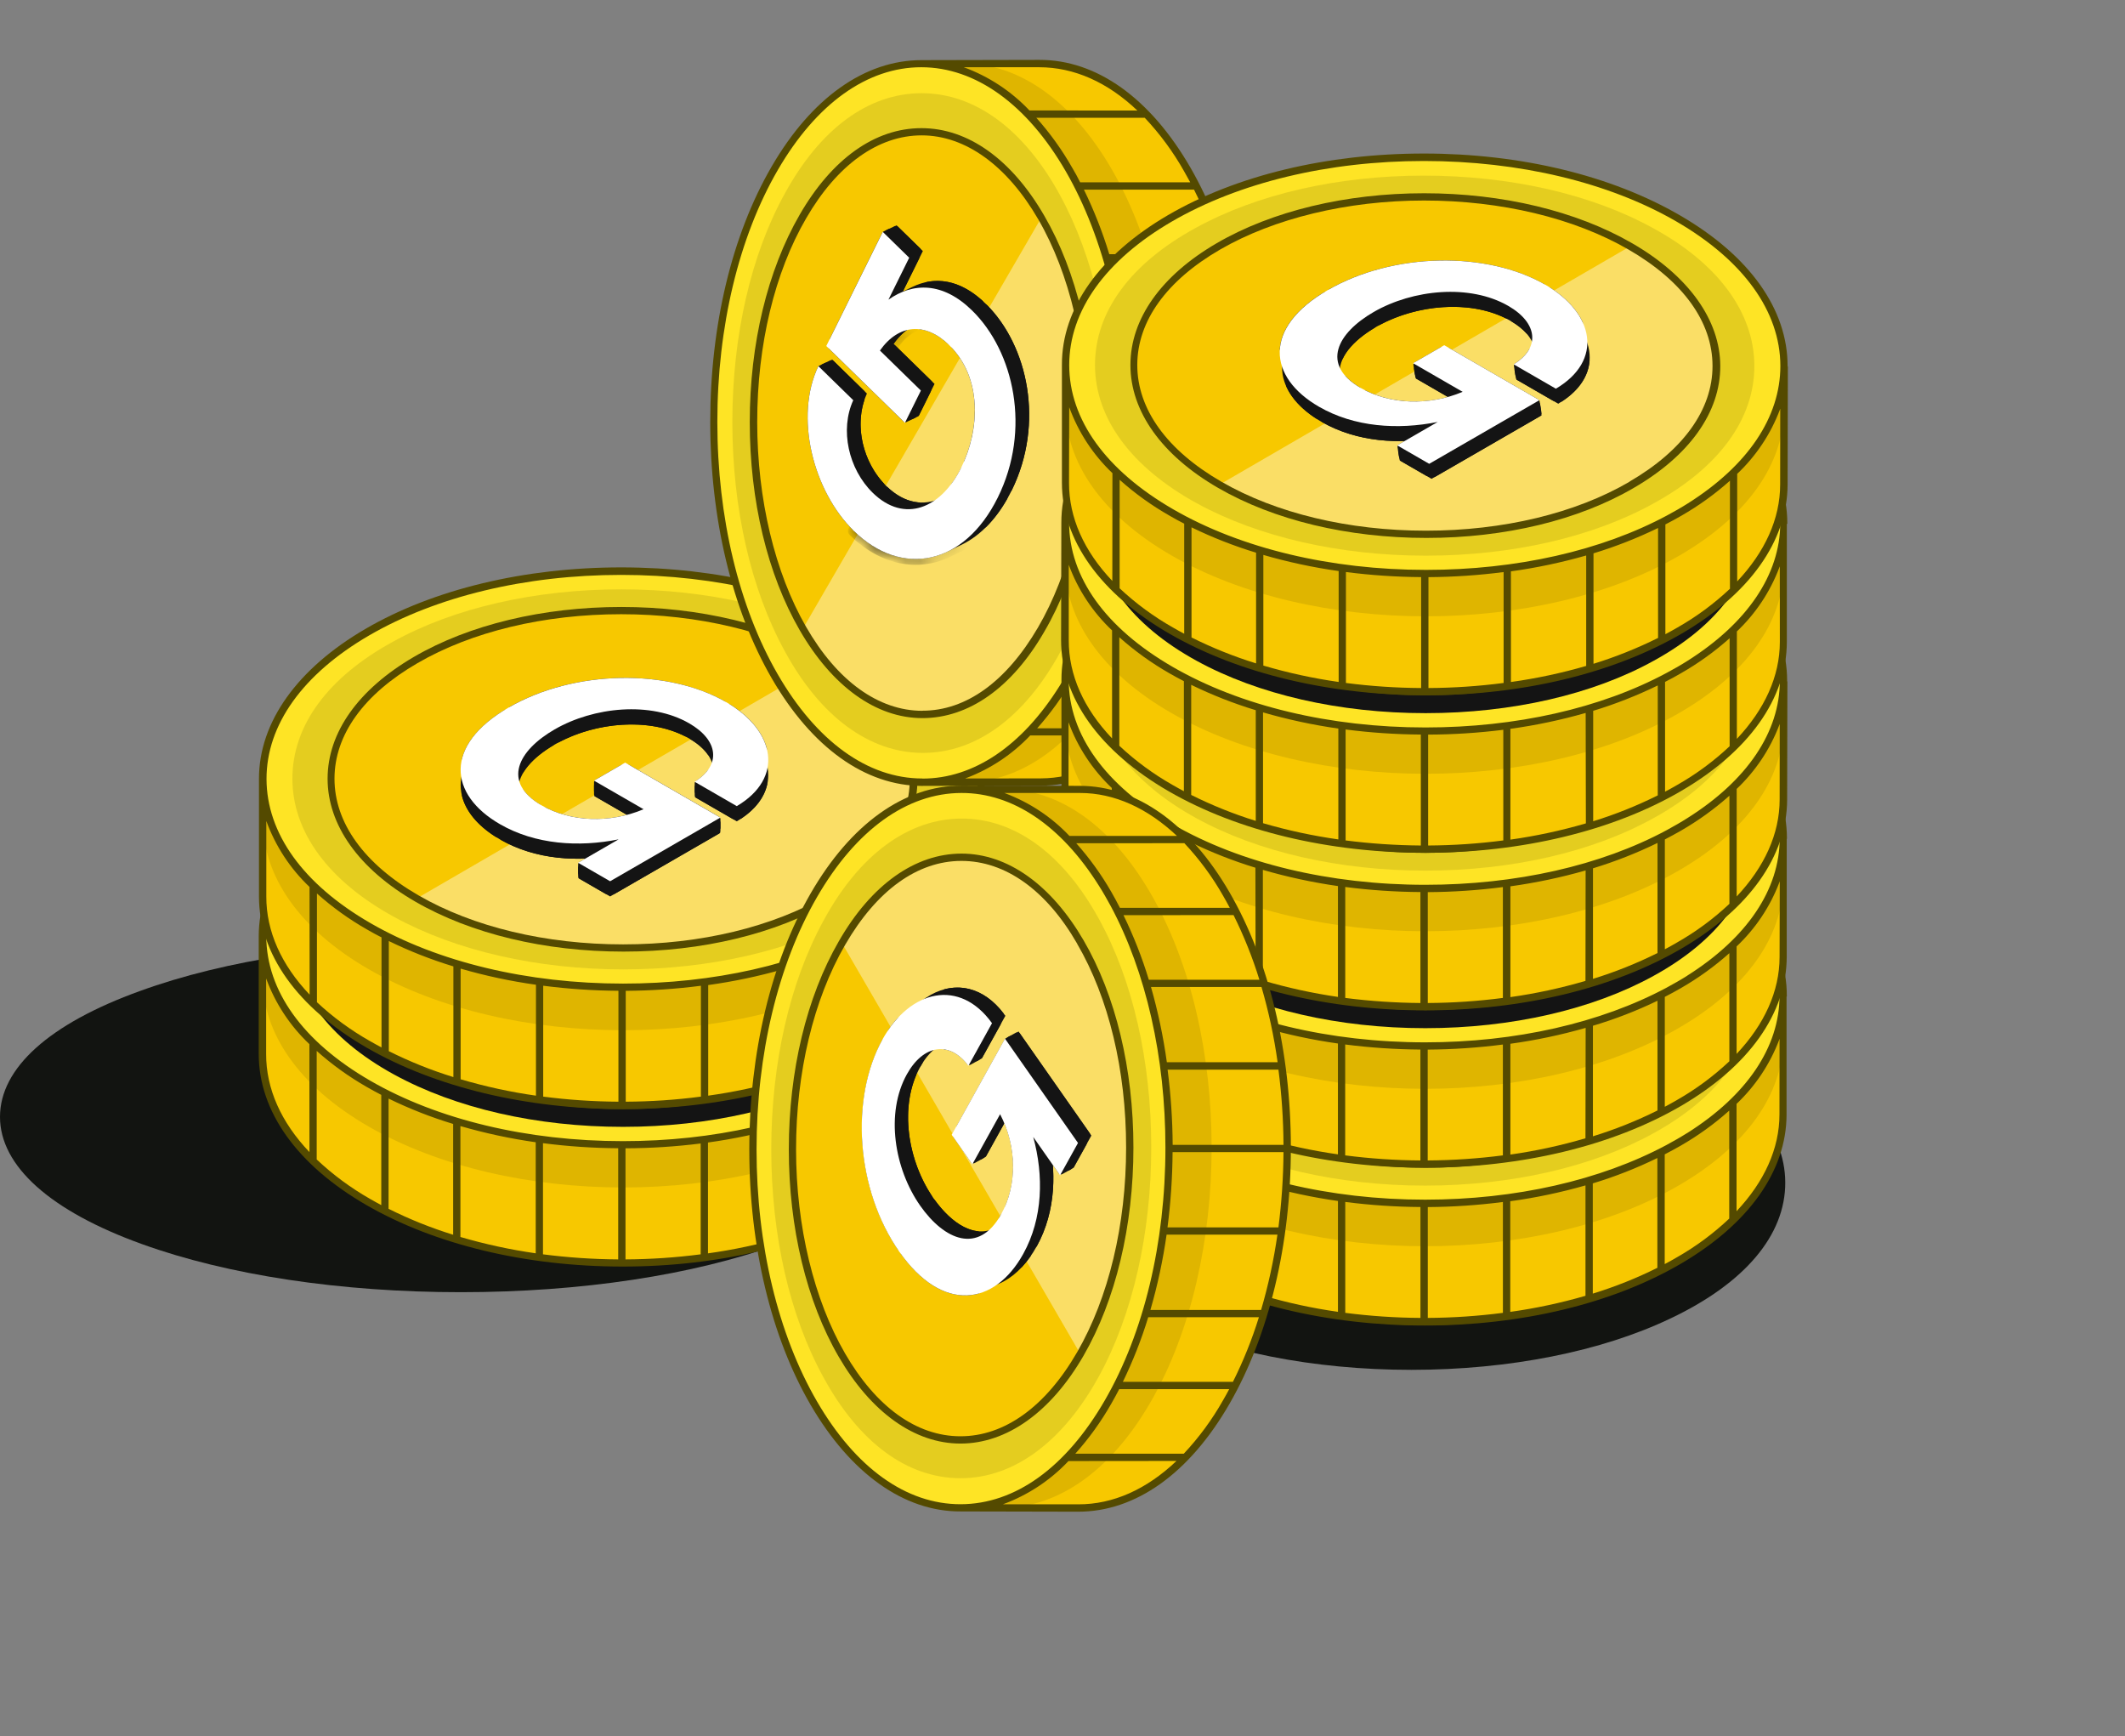 <svg width="142" height="116" viewBox="0 0 142 116" fill="none" xmlns="http://www.w3.org/2000/svg">
<rect x="0" y="0" width="142" height="116" fill="#808080" stroke="none"/>
<path d="M30.794 86.334C22.768 86.334 15.215 85.193 9.479 83.118C3.342 80.906 0 77.891 0 74.622C0 71.354 3.305 68.391 9.357 66.21C15.05 64.136 22.575 62.992 30.6 62.992C38.625 62.992 46.179 64.136 51.9 66.207C58.004 68.404 61.37 71.413 61.379 74.685C61.389 77.956 58.075 80.938 52.018 83.128C46.349 85.19 38.809 86.334 30.794 86.334Z" fill="#121411"/>
<path d="M94.312 91.522C87.756 91.522 81.585 90.297 76.9 88.068C71.887 85.692 69.156 82.453 69.156 78.943C69.156 75.433 71.856 72.25 76.8 69.908C81.451 67.679 87.598 66.451 94.153 66.451C100.709 66.451 106.88 67.679 111.554 69.905C116.54 72.264 119.289 75.496 119.297 79.01C119.305 82.523 116.598 85.726 111.65 88.078C107.018 90.294 100.86 91.522 94.312 91.522Z" fill="#121411"/>
<path d="M65.563 62.642V70.536C65.563 74.074 63.228 77.606 58.584 80.304C49.24 85.727 34.034 85.727 24.629 80.304C19.907 77.576 17.545 73.993 17.555 70.414V62.52C17.555 66.099 19.904 69.681 24.625 72.407C34.031 77.83 49.236 77.83 58.581 72.407C63.228 69.709 65.553 66.177 65.563 62.642Z" fill="#F7C800"/>
<g opacity="0.15">
<path d="M17.562 62.553C17.562 66.118 19.935 69.688 24.633 72.409C34.039 77.832 49.241 77.832 58.586 72.409C63.233 69.698 65.558 66.176 65.564 62.638V65.637C65.507 69.132 63.192 72.609 58.592 75.27C49.247 80.693 34.046 80.693 24.64 75.27C19.925 72.552 17.562 68.993 17.562 65.417" fill="#544A00"/>
</g>
<path d="M58.473 52.723C67.879 58.146 67.93 66.959 58.581 72.382C49.233 77.805 34.031 77.805 24.625 72.382C15.22 66.959 15.186 58.146 24.534 52.723C33.882 47.3 49.084 47.317 58.473 52.723Z" fill="#FEE425"/>
<path d="M41.633 75.287C35.871 75.287 30.448 74.046 26.329 71.789C21.923 69.382 19.523 66.101 19.523 62.545C19.523 58.99 21.896 55.767 26.241 53.394C30.329 51.136 35.732 49.893 41.494 49.893C47.256 49.893 52.679 51.136 56.788 53.391C61.17 55.78 63.587 59.054 63.594 62.613C63.6 66.172 61.221 69.416 56.872 71.799C52.801 74.043 47.388 75.287 41.633 75.287Z" fill="#141414"/>
<path d="M55.371 70.55C47.826 74.956 35.468 74.956 27.842 70.55C20.215 66.144 20.188 59.005 27.76 54.619C35.333 50.233 47.663 50.213 55.29 54.619C62.916 59.026 62.943 66.171 55.371 70.55Z" fill="#F7C800"/>
<g opacity="0.4">
<path d="M55.365 70.548C47.82 74.954 35.462 74.954 27.836 70.548L55.291 54.617C62.91 59.003 62.938 66.169 55.365 70.548Z" fill="white"/>
</g>
<path d="M42.214 54.65L44.268 55.836C46.342 57.032 48.122 58.239 47.149 59.683L41.536 56.453L38.526 56.792L45.553 60.859C44.268 61.608 41.19 62.137 37.614 60.073L35.889 59.076L34.194 60.052L32.523 69.045L35.615 70.828L37.367 61.537C40.472 63.154 44.865 63.801 48.142 62.357L50.352 63.632L53.362 63.293L49.928 61.279C50.452 60.887 50.805 60.308 50.915 59.663L54.06 61.479L57.07 61.14L45.241 54.31L42.214 54.65Z" fill="#544A00"/>
<path d="M55.405 54.419C51.677 52.266 46.742 51.08 41.508 51.08C36.275 51.08 31.34 52.266 27.642 54.419C23.944 56.571 21.859 59.466 21.859 62.553C21.859 65.641 23.944 68.583 27.723 70.77C31.452 72.922 36.39 74.108 41.64 74.108C46.891 74.108 51.809 72.922 55.497 70.77C59.184 68.617 61.282 65.713 61.276 62.614C61.269 59.517 59.181 56.581 55.405 54.419ZM55.242 70.349C51.629 72.461 46.796 73.624 41.63 73.624C36.465 73.624 31.618 72.451 27.957 70.349C24.296 68.248 22.337 65.489 22.337 62.553C22.337 59.618 24.303 56.907 27.876 54.839C31.503 52.727 36.349 51.568 41.498 51.568C46.647 51.568 51.511 52.731 55.161 54.839C58.812 56.947 60.767 59.672 60.767 62.608C60.767 65.543 58.818 68.272 55.242 70.349Z" fill="#544A00"/>
<path d="M65.799 62.643C65.799 62.643 65.799 62.616 65.799 62.606C65.799 58.786 63.234 55.207 58.587 52.526C54.014 49.885 47.94 48.428 41.49 48.428C35.04 48.428 28.966 49.889 24.407 52.539C19.848 55.19 17.289 58.759 17.289 62.552V62.579V70.412C17.289 74.242 19.838 77.828 24.485 80.513C29.071 83.16 35.152 84.621 41.609 84.621C48.066 84.621 54.129 83.16 58.685 80.513C63.24 77.865 65.776 74.313 65.782 70.537V62.64L65.799 62.643ZM20.679 76.974C18.784 74.981 17.777 72.74 17.784 70.412V65.372C18.394 67.04 19.384 68.542 20.675 69.761L20.679 76.974ZM25.478 80.516C25.227 80.38 24.976 80.245 24.732 80.103C23.442 79.369 22.244 78.484 21.163 77.466V70.215C22.19 71.13 23.309 71.935 24.502 72.618C24.82 72.802 25.146 72.978 25.478 73.151V80.516ZM30.281 82.496C28.798 82.037 27.355 81.458 25.966 80.763V73.398C27.357 74.078 28.8 74.644 30.281 75.093V82.496ZM35.799 83.736C34.097 83.493 32.415 83.128 30.766 82.645V75.235C32.416 75.713 34.098 76.075 35.799 76.316V83.736ZM41.31 84.143C39.63 84.132 37.951 84.019 36.284 83.804V76.377C37.951 76.593 39.63 76.706 41.31 76.716V84.143ZM46.822 83.804C45.156 84.021 43.478 84.134 41.798 84.143V76.72C43.478 76.715 45.155 76.607 46.822 76.398V83.804ZM52.34 82.665C50.691 83.145 49.01 83.504 47.31 83.739V76.333C49.009 76.099 50.69 75.744 52.34 75.272V82.665ZM57.143 80.794C55.754 81.487 54.311 82.065 52.828 82.523V75.13C54.308 74.679 55.751 74.112 57.143 73.435V80.794ZM61.946 77.51C60.886 78.508 59.71 79.376 58.444 80.096C58.176 80.252 57.909 80.401 57.631 80.546V73.198C57.997 73.012 58.356 72.819 58.702 72.615C59.861 71.951 60.948 71.168 61.946 70.28V77.51ZM65.301 70.541C65.301 72.839 64.284 75.049 62.43 77.018V69.832C63.686 68.647 64.657 67.193 65.271 65.579C65.271 65.548 65.298 65.517 65.308 65.487L65.301 70.541ZM59.129 71.791C58.909 71.93 58.688 72.066 58.451 72.202C58.214 72.337 57.983 72.463 57.746 72.591C53.34 74.964 47.662 76.242 41.619 76.242C35.247 76.242 29.251 74.808 24.739 72.202C20.228 69.595 17.801 66.185 17.794 62.552C17.787 58.918 20.228 55.532 24.654 52.959C29.139 50.353 35.121 48.916 41.493 48.916C47.866 48.916 53.845 50.35 58.349 52.949C62.854 55.549 65.308 58.969 65.315 62.606C65.318 66.029 63.142 69.266 59.129 71.785V71.791Z" fill="#544A00"/>
<path d="M65.576 52.118V60.012C65.576 63.551 63.244 67.079 58.6 69.781C49.252 75.204 34.05 75.204 24.641 69.781C19.919 67.052 17.56 63.469 17.57 59.89V51.996C17.57 55.575 19.919 59.158 24.641 61.883C34.05 67.306 49.252 67.306 58.6 61.883C63.244 59.185 65.566 55.653 65.576 52.118Z" fill="#F7C800"/>
<g opacity="0.15">
<path d="M17.57 52.047C17.57 55.609 19.943 59.182 24.641 61.9C34.043 67.323 49.245 67.323 58.593 61.9C63.237 59.188 65.562 55.667 65.572 52.132V55.131C65.518 58.623 63.2 62.103 58.603 64.764C49.255 70.187 34.053 70.187 24.651 64.764C19.943 62.053 17.581 58.48 17.581 54.911" fill="#544A00"/>
</g>
<path d="M58.481 42.216C67.89 47.639 67.937 56.452 58.593 61.875C49.248 67.298 34.042 67.298 24.633 61.875C15.224 56.452 15.197 47.639 24.542 42.216C33.887 36.793 49.092 36.793 58.481 42.216Z" fill="#FEE425"/>
<path opacity="0.15" d="M41.652 64.766C35.89 64.766 30.467 63.522 26.345 61.268C21.939 58.861 19.539 55.58 19.539 52.025C19.539 48.469 21.912 45.246 26.26 42.873C30.328 40.619 35.751 39.375 41.513 39.375C47.275 39.375 52.698 40.619 56.806 42.873C61.189 45.246 63.609 48.537 63.616 52.096C63.623 55.655 61.243 58.898 56.895 61.281C52.82 63.522 47.407 64.766 41.652 64.766Z" fill="#544A00"/>
<path d="M55.379 60.029C47.834 64.436 35.476 64.436 27.849 60.029C20.223 55.623 20.196 48.481 27.768 44.099C35.34 39.716 47.675 39.692 55.298 44.099C62.921 48.505 62.951 55.65 55.379 60.029Z" fill="#F7C800"/>
<g opacity="0.4">
<path d="M55.373 60.028C47.828 64.435 35.47 64.435 27.844 60.028L55.299 44.098C62.918 48.48 62.945 55.649 55.373 60.028Z" fill="white"/>
</g>
<path d="M55.416 43.891C51.688 41.736 46.752 40.553 41.519 40.553C36.286 40.553 31.351 41.736 27.653 43.891C23.955 46.047 21.891 48.935 21.891 52.026C21.891 55.117 23.972 58.056 27.751 60.239C31.48 62.395 36.418 63.578 41.668 63.578C46.919 63.578 51.837 62.395 55.525 60.239C59.253 58.08 61.31 55.185 61.307 52.087C61.304 48.989 59.192 46.057 55.416 43.891ZM55.253 59.822C51.64 61.934 46.807 63.096 41.641 63.096C36.476 63.096 31.622 61.934 27.968 59.822C24.314 57.71 22.352 54.962 22.352 52.026C22.352 49.091 24.317 46.379 27.887 44.312C31.513 42.2 36.36 41.037 41.509 41.037C46.658 41.037 51.522 42.2 55.175 44.312C58.829 46.423 60.788 49.152 60.792 52.087C60.795 55.023 58.829 57.751 55.253 59.819V59.822Z" fill="#544A00"/>
<path d="M65.815 52.12V52.086C65.815 48.267 63.249 44.687 58.606 42.006C54.03 39.362 47.959 37.908 41.509 37.908C35.059 37.908 28.968 39.369 24.423 42.016C19.877 44.663 17.305 48.239 17.305 52.032C17.305 52.032 17.305 52.049 17.305 52.059V59.892C17.305 63.722 19.85 67.309 24.497 69.993C29.087 72.64 35.164 74.101 41.624 74.101C48.085 74.101 54.145 72.64 58.7 69.993C63.256 67.346 65.788 63.794 65.798 60.018V52.12H65.815ZM20.691 66.454C18.796 64.462 17.789 62.221 17.796 59.892V54.852C18.404 56.525 19.393 58.033 20.684 59.259L20.691 66.454ZM25.494 69.983C25.243 69.847 24.992 69.712 24.745 69.569C23.456 68.845 22.259 67.969 21.179 66.96V59.696C22.204 60.612 23.323 61.416 24.517 62.096C24.833 62.282 25.162 62.458 25.494 62.628V69.983ZM30.297 71.962C28.813 71.504 27.37 70.924 25.982 70.23V62.872C27.373 63.55 28.816 64.116 30.297 64.567V71.962ZM35.815 73.203C34.112 72.961 32.43 72.595 30.781 72.108V64.716C32.431 65.194 34.113 65.555 35.815 65.793V73.203ZM41.326 73.606C39.645 73.597 37.966 73.484 36.299 73.267V65.858C37.967 66.073 39.645 66.186 41.326 66.197V73.606ZM46.837 73.267C45.172 73.486 43.494 73.599 41.814 73.606V66.2C43.494 66.189 45.171 66.076 46.837 65.861V73.267ZM52.352 72.129C50.704 72.607 49.025 72.966 47.325 73.203V65.814C49.024 65.579 50.703 65.224 52.352 64.753V72.129ZM57.158 70.257C55.769 70.949 54.326 71.528 52.843 71.986V64.611C54.324 64.16 55.767 63.593 57.158 62.916V70.257ZM61.961 66.973C60.9 67.97 59.725 68.838 58.46 69.559C58.192 69.715 57.921 69.864 57.646 70.01V62.679C58.009 62.492 58.368 62.299 58.718 62.096C59.876 61.43 60.963 60.646 61.961 59.757V66.973ZM65.317 60.004C65.317 62.302 64.3 64.512 62.446 66.478V59.306C63.7 58.12 64.671 56.666 65.286 55.052C65.286 55.022 65.31 54.991 65.324 54.961L65.317 60.004ZM59.145 61.265C58.924 61.404 58.7 61.54 58.467 61.675C58.233 61.811 58.002 61.936 57.765 62.065C53.359 64.438 47.678 65.716 41.634 65.716C35.266 65.716 29.27 64.282 24.755 61.675C20.24 59.069 17.817 55.666 17.81 52.046C17.803 48.426 20.24 45.026 24.67 42.453C29.154 39.847 35.133 38.41 41.509 38.41C47.885 38.41 53.86 39.84 58.362 42.44C62.863 45.04 65.324 48.463 65.33 52.1C65.334 55.51 63.144 58.747 59.145 61.265Z" fill="#544A00"/>
<path d="M61.669 52.261H69.563C73.102 52.261 76.63 49.929 79.332 45.286C84.755 35.937 84.755 20.736 79.332 11.326C76.62 6.605 73.02 4.246 69.441 4.256H61.547C65.126 4.256 68.709 6.605 71.434 11.33C76.857 20.736 76.857 35.937 71.434 45.286C68.736 49.929 65.204 52.251 61.669 52.261Z" fill="#F7C800"/>
<g opacity="0.15">
<path d="M61.586 4.252C65.148 4.252 68.704 6.625 71.439 11.322C76.862 20.725 76.862 35.927 71.439 45.275C68.728 49.919 65.206 52.244 61.671 52.254H64.67C68.162 52.2 71.643 49.881 74.303 45.285C79.727 35.937 79.727 20.735 74.303 11.333C71.585 6.625 68.019 4.252 64.45 4.252" fill="#544A00"/>
</g>
<path d="M51.781 11.234C57.204 1.889 66.017 1.94 71.44 11.329C76.863 20.717 76.863 35.936 71.44 45.285C66.017 54.633 57.204 54.582 51.781 45.173C46.358 35.763 46.351 20.582 51.781 11.234Z" fill="#FEE425"/>
<path opacity="0.15" d="M74.328 28.34C74.328 22.578 73.084 17.154 70.83 13.033C68.424 8.626 65.143 6.227 61.587 6.227C58.032 6.227 54.808 8.599 52.435 12.948C50.181 17.015 48.938 22.439 48.938 28.201C48.938 33.963 50.181 39.386 52.435 43.494C54.808 47.877 58.099 50.297 61.658 50.303C65.217 50.31 68.461 47.931 70.844 43.582C73.074 39.505 74.328 34.081 74.328 28.34Z" fill="#544A00"/>
<path d="M69.586 42.068C73.992 34.523 73.992 22.165 69.586 14.539C65.18 6.913 58.038 6.886 53.655 14.458C49.273 22.03 49.249 34.364 53.655 41.99C58.062 49.617 65.203 49.641 69.586 42.068Z" fill="#F7C800"/>
<g opacity="0.4">
<path d="M69.587 42.069C73.993 34.523 73.993 22.165 69.587 14.539L53.656 41.994C58.035 49.614 65.204 49.641 69.587 42.069Z" fill="white"/>
</g>
<path d="M61.636 47.979C64.734 47.979 67.629 45.945 69.788 42.196C71.943 38.512 73.126 33.59 73.126 28.34C73.126 23.09 71.954 18.151 69.788 14.423C67.605 10.643 64.686 8.562 61.575 8.562C58.463 8.562 55.596 10.613 53.44 14.341C51.285 18.07 50.102 22.964 50.102 28.208C50.102 33.451 51.285 38.376 53.44 42.105C55.596 45.833 58.518 47.979 61.636 47.979ZM61.636 47.49C58.701 47.49 55.938 45.491 53.861 41.874C51.783 38.258 50.6 33.363 50.6 28.201C50.6 23.039 51.762 18.205 53.874 14.579C55.942 11.009 58.68 9.044 61.589 9.044C64.497 9.044 67.286 11.04 69.384 14.66C71.483 18.28 72.632 23.168 72.632 28.32C72.632 33.472 71.469 38.322 69.357 41.932C67.246 45.542 64.554 47.487 61.636 47.484V47.49Z" fill="#544A00"/>
<path d="M61.673 52.507L69.571 52.49C73.347 52.49 76.892 49.962 79.546 45.392C82.2 40.823 83.654 34.76 83.654 28.32C83.654 21.88 82.193 15.778 79.546 11.193C76.861 6.546 73.275 3.99 69.445 4L61.612 4.017H61.585C57.792 4.017 54.233 6.535 51.569 11.118C48.905 15.7 47.461 21.744 47.461 28.204C47.461 34.665 48.918 40.725 51.559 45.301C54.24 49.944 57.819 52.507 61.639 52.51H61.673V52.507ZM68.791 7.379C67.571 6.091 66.068 5.102 64.402 4.492H69.442C71.77 4.492 74.011 5.491 76.004 7.386L68.791 7.379ZM72.18 12.182C72.011 11.843 71.841 11.521 71.648 11.206C70.969 10.011 70.165 8.892 69.249 7.867H76.495C77.511 8.947 78.394 10.145 79.122 11.437C79.264 11.681 79.4 11.931 79.536 12.182H72.18ZM74.126 16.985C73.676 15.504 73.109 14.062 72.431 12.67H79.79C80.484 14.059 81.063 15.502 81.522 16.985H74.126ZM75.346 22.503C75.107 20.803 74.747 19.122 74.268 17.473H81.661C82.148 19.122 82.513 20.805 82.756 22.507L75.346 22.503ZM75.753 28.015C75.742 26.334 75.629 24.655 75.414 22.988H82.803C83.02 24.655 83.133 26.334 83.142 28.015H75.753ZM75.414 33.526C75.629 31.86 75.742 30.182 75.753 28.503H83.159C83.152 30.183 83.038 31.86 82.82 33.526H75.414ZM74.292 39.041C74.764 37.392 75.118 35.712 75.353 34.014H82.752C82.517 35.713 82.158 37.393 81.678 39.041H74.292ZM72.462 43.847C73.139 42.455 73.706 41.013 74.156 39.532H81.549C81.09 41.015 80.512 42.458 79.82 43.847H72.462ZM69.31 48.657C70.199 47.659 70.983 46.572 71.648 45.413C71.852 45.074 72.045 44.704 72.231 44.342H79.573C79.427 44.616 79.278 44.887 79.122 45.155C78.402 46.421 77.534 47.596 76.536 48.657H69.31ZM64.5 52.012L64.591 51.975C66.205 51.36 67.659 50.389 68.845 49.135H76.031C74.062 50.999 71.852 51.999 69.554 52.005L64.5 52.012ZM61.626 52.012C57.989 52.012 54.559 49.531 51.966 45.043C49.373 40.556 47.935 34.556 47.935 28.191C47.935 21.825 49.373 15.836 51.979 11.352C54.552 6.922 57.958 4.488 61.571 4.492C65.185 4.495 68.628 6.966 71.215 11.44C73.801 15.914 75.255 21.947 75.255 28.32C75.255 34.367 73.963 40.054 71.604 44.45C71.475 44.687 71.347 44.925 71.215 45.152C71.082 45.379 70.943 45.606 70.804 45.83C68.299 49.833 65.063 52.022 61.639 52.019L61.626 52.012Z" fill="#544A00"/>
<path d="M108.951 84.996C101.406 89.402 89.045 89.402 81.419 84.996C73.792 80.59 73.769 73.448 81.337 69.065C88.906 64.683 101.244 64.659 108.87 69.065C116.496 73.472 116.52 80.617 108.951 84.996Z" fill="#F7C800"/>
<g opacity="0.4">
<path d="M108.955 84.997C101.41 89.403 89.048 89.403 81.422 84.997L108.877 69.066C116.5 73.449 116.523 80.618 108.955 84.997Z" fill="white"/>
</g>
<path d="M95.792 69.097L97.846 70.283C99.917 71.48 101.697 72.686 100.724 74.13L95.114 70.89L92.104 71.229L99.131 75.296C97.843 76.045 94.765 76.574 91.193 74.51L89.467 73.513L87.773 74.489L86.102 83.482L89.193 85.264L90.928 75.954C94.036 77.57 98.429 78.218 101.707 76.77L103.917 78.048L106.927 77.709L103.473 75.716C103.998 75.325 104.353 74.746 104.462 74.1L107.604 75.913L110.614 75.574L98.788 68.744L95.792 69.097Z" fill="#544A00"/>
<path d="M108.999 68.858C105.27 66.703 100.335 65.519 95.102 65.519C89.869 65.519 84.933 66.703 81.236 68.858C77.538 71.014 75.453 73.902 75.453 76.993C75.453 80.084 77.534 83.023 81.314 85.206C85.042 87.361 89.984 88.544 95.231 88.544C100.478 88.544 105.399 87.361 109.09 85.206C112.782 83.05 114.873 80.152 114.869 77.051C114.866 73.949 112.771 71.024 108.999 68.858ZM108.833 84.789C105.223 86.9 100.386 88.063 95.221 88.063C90.055 88.063 85.201 86.9 81.547 84.789C77.894 82.677 75.931 79.928 75.931 76.993C75.931 74.058 77.897 71.346 81.469 69.278C85.042 67.211 89.943 66.004 95.092 66.004C100.24 66.004 105.101 67.167 108.755 69.278C112.409 71.39 114.368 74.119 114.371 77.054C114.375 79.989 112.409 82.718 108.833 84.785V84.789Z" fill="#544A00"/>
<path d="M119.154 66.567V74.461C119.154 77.997 116.818 81.528 112.175 84.227C102.83 89.65 87.628 89.65 78.219 84.227C73.497 81.515 71.138 77.919 71.148 74.339V66.445C71.148 70.025 73.497 73.607 78.219 76.332C87.628 81.756 102.83 81.756 112.175 76.332C116.818 73.641 119.144 70.103 119.154 66.567Z" fill="#F7C800"/>
<g opacity="0.15">
<path d="M71.156 66.478C71.156 70.041 73.529 73.596 78.23 76.332C87.633 81.755 102.834 81.755 112.183 76.332C116.826 73.62 119.151 70.099 119.158 66.563V69.563C119.101 73.054 116.786 76.532 112.189 79.196C102.841 84.619 87.639 84.619 78.237 79.196C73.525 76.484 71.163 72.912 71.163 69.339" fill="#544A00"/>
</g>
<path d="M112.067 56.662C121.472 62.085 121.523 70.898 112.175 76.321C102.827 81.744 87.628 81.744 78.219 76.321C68.81 70.898 68.783 62.085 78.128 56.662C87.472 51.239 102.678 51.242 112.067 56.662Z" fill="#FEE425"/>
<path opacity="0.15" d="M95.227 79.213C89.465 79.213 84.041 77.969 79.923 75.715C75.517 73.308 73.117 70.024 73.117 66.472C73.117 62.92 75.49 59.693 79.838 57.32C83.906 55.066 89.329 53.822 95.091 53.822C100.853 53.822 106.277 55.066 110.385 57.32C114.767 59.693 117.187 62.984 117.191 66.543C117.194 70.102 114.818 73.346 110.473 75.725C106.399 77.969 100.982 79.213 95.227 79.213Z" fill="#544A00"/>
<path d="M108.965 74.475C101.42 78.881 89.062 78.881 81.436 74.475C73.809 70.068 73.782 62.926 81.354 58.544C88.926 54.161 101.257 54.138 108.884 58.544C116.51 62.95 116.523 70.092 108.965 74.475Z" fill="#F7C800"/>
<g opacity="0.4">
<path d="M108.959 74.475C101.414 78.882 89.056 78.882 81.43 74.475L108.885 58.545C116.518 62.928 116.518 70.093 108.959 74.475Z" fill="white"/>
</g>
<path d="M95.808 58.574L97.865 59.76C99.936 60.957 101.716 62.16 100.743 63.607L95.13 60.367L92.12 60.706L99.15 64.773C97.862 65.519 94.784 66.048 91.212 63.987L89.483 62.97L87.788 63.95L86.117 72.942L89.208 74.725L90.947 65.414C94.052 67.027 98.445 67.678 101.726 66.231L103.949 67.539L106.959 67.2L103.505 65.204C104.03 64.812 104.384 64.235 104.495 63.59L107.637 65.404L110.647 65.065L98.818 58.238L95.808 58.574Z" fill="#544A00"/>
<path d="M109.01 58.335C105.282 56.182 100.346 54.996 95.113 54.996C89.88 54.996 84.945 56.182 81.247 58.335C77.549 60.487 75.464 63.382 75.484 66.469C75.505 69.557 77.566 72.499 81.345 74.682C85.073 76.835 90.012 78.021 95.262 78.021C100.513 78.021 105.431 76.835 109.118 74.682C112.806 72.53 114.904 69.629 114.901 66.527C114.897 63.426 112.799 60.504 109.01 58.335ZM108.847 74.265C105.234 76.377 100.401 77.54 95.235 77.54C90.07 77.54 85.212 76.377 81.562 74.265C77.911 72.154 75.945 69.405 75.942 66.469C75.939 63.534 77.908 60.819 81.481 58.755C85.107 56.643 89.954 55.481 95.103 55.481C100.252 55.481 105.115 56.643 108.766 58.755C112.416 60.867 114.382 63.595 114.386 66.527C114.389 69.459 112.423 72.198 108.847 74.265Z" fill="#544A00"/>
<path d="M119.401 66.567V66.522C119.401 62.706 116.835 59.127 112.192 56.446C107.616 53.802 101.542 52.348 95.095 52.348C88.648 52.348 82.554 53.805 78.009 56.456C73.463 59.106 70.891 62.679 70.891 66.472V66.522V74.356C70.891 78.186 73.436 81.772 78.083 84.453C82.672 87.103 88.75 88.561 95.207 88.561C101.664 88.561 107.728 87.103 112.283 84.453C116.839 81.802 119.374 78.257 119.384 74.478V66.584L119.401 66.567ZM74.277 80.901C72.382 78.908 71.375 76.667 71.382 74.339V69.299C71.992 70.965 72.98 72.466 74.27 73.684L74.277 80.901ZM79.076 84.429C78.825 84.29 78.575 84.158 78.331 84.016C77.041 83.284 75.843 82.402 74.761 81.389V74.139C75.786 75.055 76.906 75.861 78.1 76.542C78.419 76.725 78.744 76.901 79.076 77.074V84.429ZM83.879 86.409C82.401 85.949 80.962 85.37 79.578 84.677V77.318C80.968 77.995 82.41 78.562 83.889 79.013L83.879 86.409ZM89.407 87.646C87.706 87.405 86.025 87.04 84.377 86.554V79.162C86.026 79.639 87.707 80 89.407 80.24V87.646ZM94.919 88.052C93.239 88.042 91.561 87.929 89.895 87.714V80.304C91.561 80.519 93.239 80.632 94.919 80.643V88.052ZM100.43 87.714C98.765 87.93 97.089 88.043 95.41 88.052V80.647C97.089 80.636 98.765 80.522 100.43 80.308V87.714ZM105.948 86.575C104.301 87.053 102.621 87.412 100.921 87.649V80.257C102.62 80.025 104.3 79.671 105.948 79.199V86.575ZM110.751 84.704C109.363 85.397 107.92 85.974 106.436 86.429V79.064C107.918 78.616 109.361 78.049 110.751 77.369V84.704ZM115.554 81.416C114.495 82.416 113.319 83.286 112.053 84.005C111.788 84.161 111.517 84.311 111.242 84.456V77.125C111.605 76.935 111.964 76.745 112.314 76.542C113.472 75.877 114.558 75.093 115.554 74.203V81.416ZM118.91 74.451C118.91 76.749 117.893 78.959 116.042 80.924V73.752C117.295 72.565 118.266 71.111 118.882 69.499C118.882 69.465 118.906 69.438 118.916 69.404L118.91 74.451ZM112.741 75.701C112.52 75.837 112.297 75.976 112.063 76.108C111.829 76.24 111.595 76.372 111.358 76.501C106.951 78.857 101.274 80.152 95.231 80.152C88.858 80.152 82.866 78.718 78.351 76.111C73.836 73.505 71.406 70.102 71.402 66.468C71.399 62.835 73.833 59.449 78.259 56.873C82.747 54.266 88.726 52.832 95.102 52.832C101.477 52.832 107.45 54.263 111.954 56.862C116.459 59.462 118.896 62.892 118.913 66.522C118.92 69.953 116.727 73.193 112.73 75.711L112.741 75.701Z" fill="#544A00"/>
<path d="M119.173 56.042V63.94C119.173 67.475 116.837 71.007 112.194 73.705C102.846 79.128 87.644 79.128 78.238 73.705C73.516 70.993 71.154 67.397 71.164 63.818V55.924C71.164 59.5 73.516 63.082 78.238 65.811C87.644 71.234 102.846 71.234 112.194 65.811C116.837 63.113 119.163 59.581 119.173 56.042Z" fill="#F7C800"/>
<g opacity="0.15">
<path d="M71.156 55.961C71.156 59.523 73.529 63.079 78.227 65.814C87.633 71.237 102.834 71.237 112.179 65.814C116.823 63.103 119.151 59.581 119.158 56.046V59.045C119.101 62.536 116.786 66.014 112.186 68.678C102.841 74.102 87.639 74.102 78.234 68.678C73.525 65.967 71.163 62.394 71.163 58.822" fill="#544A00"/>
</g>
<path d="M112.079 46.142C121.488 51.566 121.539 60.378 112.191 65.801C102.843 71.225 87.641 71.225 78.235 65.801C68.829 60.378 68.795 51.566 78.143 46.142C87.492 40.719 102.69 40.722 112.079 46.142Z" fill="#FEE425"/>
<path d="M95.242 68.694C89.48 68.694 84.057 67.45 79.939 65.192C75.549 62.796 73.133 59.505 73.133 55.953C73.133 52.4 75.505 49.174 79.854 46.801C83.942 44.547 89.345 43.303 95.107 43.303C100.869 43.303 106.292 44.544 110.4 46.801C114.783 49.174 117.2 52.465 117.206 56.024C117.213 59.583 114.834 62.826 110.485 65.206C106.411 67.45 100.998 68.694 95.242 68.694Z" fill="#141414"/>
<path d="M108.981 63.955C101.436 68.361 89.078 68.361 81.451 63.955C73.825 59.549 73.798 52.407 81.37 48.024C88.942 43.642 101.273 43.618 108.899 48.024C116.526 52.431 116.553 59.572 108.981 63.955Z" fill="#F7C800"/>
<g opacity="0.4">
<path d="M108.983 63.952C101.438 68.358 89.079 68.358 81.453 63.952L108.908 48.022C116.528 52.404 116.555 59.569 108.983 63.952Z" fill="white"/>
</g>
<path d="M95.818 48.054L97.878 49.237C99.949 50.434 101.729 51.64 100.756 53.088L95.147 49.847L92.137 50.186L99.163 54.254C97.878 54.999 94.801 55.528 91.225 53.464L89.5 52.467L87.805 53.447L86.141 62.456L89.232 64.242L90.967 54.931C94.075 56.545 98.468 57.192 101.746 55.748L103.956 57.023L106.966 56.684L103.512 54.687C104.037 54.297 104.391 53.719 104.501 53.074L107.644 54.887L110.653 54.548L98.828 47.705L95.818 48.054Z" fill="#544A00"/>
<path d="M109.015 47.813C105.286 45.661 100.351 44.475 95.118 44.475C89.884 44.475 84.949 45.661 81.251 47.813C77.553 49.966 75.469 52.86 75.469 55.948C75.469 59.036 77.54 61.981 81.322 64.151C85.051 66.303 89.989 67.489 95.24 67.489C100.49 67.489 105.408 66.303 109.096 64.151C112.784 61.998 114.882 59.093 114.858 55.995C114.834 52.898 112.79 49.983 109.015 47.813ZM108.852 63.744C105.239 65.852 100.405 67.015 95.24 67.015C90.074 67.015 85.217 65.852 81.566 63.744C77.916 61.636 75.947 58.88 75.947 55.948C75.947 53.016 77.913 50.301 81.485 48.237C85.109 46.125 89.959 44.963 95.107 44.963C100.256 44.963 105.117 46.125 108.77 48.237C112.424 50.349 114.383 53.077 114.387 56.016C114.39 58.955 112.428 61.673 108.852 63.744Z" fill="#544A00"/>
<path d="M119.409 56.046C119.409 56.046 119.409 56.022 119.409 56.009C119.409 52.192 116.843 48.613 112.196 45.932C107.62 43.288 101.55 41.834 95.099 41.834C88.649 41.834 82.575 43.291 78.016 45.942C73.457 48.593 70.898 52.162 70.898 55.958V55.985L70.902 63.811C70.902 67.638 73.447 71.228 78.098 73.909C82.684 76.556 88.764 78.017 95.221 78.017C101.678 78.017 107.742 76.556 112.298 73.909C116.853 71.261 119.388 67.713 119.395 63.933V56.039L119.409 56.046ZM74.288 70.38C72.393 68.387 71.386 66.143 71.39 63.818V58.778C72.001 60.444 72.99 61.946 74.281 63.164L74.288 70.38ZM79.087 73.905C78.837 73.77 78.586 73.638 78.342 73.495C77.051 72.765 75.853 71.883 74.773 70.868V63.618C75.796 64.536 76.916 65.342 78.111 66.021C78.43 66.204 78.755 66.381 79.087 66.553V73.905ZM83.89 75.888C82.407 75.428 80.964 74.847 79.576 74.153V66.798C80.967 67.475 82.41 68.042 83.89 68.492V75.888ZM89.405 77.125C87.703 76.884 86.021 76.519 84.372 76.034V68.641C86.022 69.119 87.704 69.479 89.405 69.719V77.125ZM94.916 77.532C93.236 77.521 91.557 77.408 89.89 77.193V69.784C91.557 69.997 93.236 70.11 94.916 70.123V77.532ZM100.428 77.193C98.762 77.408 97.084 77.521 95.404 77.532V70.126C97.084 70.115 98.762 70.002 100.428 69.787V77.193ZM105.946 76.051C104.302 76.535 102.626 76.898 100.929 77.139V69.736C102.629 69.502 104.31 69.147 105.959 68.675L105.946 76.051ZM110.759 74.193C109.37 74.885 107.927 75.462 106.444 75.919V68.533C107.925 68.092 109.368 67.533 110.759 66.862V74.193ZM115.562 70.906C114.501 71.904 113.326 72.774 112.06 73.495C111.793 73.651 111.525 73.8 111.247 73.946V66.604C111.613 66.415 111.972 66.221 112.318 66.021C113.477 65.356 114.564 64.572 115.562 63.683V70.906ZM118.917 63.937C118.917 66.235 117.9 68.445 116.046 70.414V63.232C117.304 62.047 118.277 60.592 118.894 58.978C118.894 58.944 118.921 58.917 118.931 58.883L118.917 63.937ZM112.745 65.191C112.525 65.326 112.304 65.466 112.067 65.598C111.83 65.73 111.599 65.862 111.362 65.991C106.956 68.347 101.278 69.641 95.235 69.641C88.863 69.641 82.867 68.204 78.355 65.601C73.844 62.998 71.41 59.592 71.403 55.955C71.397 52.318 73.834 48.935 78.264 46.362C82.748 43.756 88.731 42.322 95.103 42.322C101.475 42.322 107.454 43.752 111.955 46.352C116.457 48.952 118.917 52.372 118.924 56.009C118.927 59.432 116.738 62.669 112.738 65.191H112.745Z" fill="#544A00"/>
<path d="M119.177 45.509V53.406C119.177 56.941 116.842 60.473 112.202 63.171C102.853 68.594 87.652 68.594 78.242 63.171C73.521 60.46 71.162 56.864 71.172 53.284V45.387C71.172 48.966 73.521 52.549 78.242 55.277C87.652 60.7 102.853 60.7 112.202 55.277C116.859 52.589 119.167 49.061 119.177 45.509Z" fill="#F7C800"/>
<g opacity="0.15">
<path d="M71.172 45.434C71.172 48.999 73.544 52.569 78.242 55.29C87.645 60.713 102.847 60.713 112.195 55.29C116.838 52.579 119.164 49.057 119.17 45.522V48.518C119.113 52.013 116.798 55.49 112.202 58.151C102.853 63.574 87.652 63.574 78.249 58.151C73.538 55.439 71.179 51.87 71.179 48.298" fill="#544A00"/>
</g>
<path d="M112.09 35.622C121.499 41.045 121.547 49.858 112.202 55.281C102.857 60.704 87.652 60.704 78.243 55.281C68.833 49.858 68.806 41.045 78.151 35.622C87.496 30.199 102.701 30.199 112.09 35.622Z" fill="#FEE425"/>
<path opacity="0.15" d="M95.253 58.168C89.49 58.168 84.067 56.927 79.949 54.67C75.56 52.267 73.133 48.983 73.133 45.427C73.133 41.871 75.505 38.648 79.854 36.275C83.939 34.018 89.345 32.777 95.107 32.777C100.869 32.777 106.292 34.018 110.4 36.275C114.783 38.648 117.203 41.936 117.206 45.495C117.21 49.054 114.824 52.287 110.495 54.66C106.424 56.924 101.011 58.168 95.253 58.168Z" fill="#544A00"/>
<path d="M108.988 53.431C101.443 57.838 89.085 57.838 81.459 53.431C73.833 49.025 73.805 41.883 81.378 37.501C88.95 33.118 101.281 33.095 108.907 37.501C116.533 41.907 116.56 49.049 108.988 53.431Z" fill="#F7C800"/>
<g opacity="0.4">
<path d="M108.983 53.432C101.438 57.839 89.079 57.839 81.453 53.432L108.908 37.502C116.517 41.885 116.555 49.05 108.983 53.432Z" fill="white"/>
</g>
<path d="M95.847 37.529L97.88 38.729C99.951 39.926 101.731 41.132 100.758 42.58L95.169 39.326L92.159 39.665L99.189 43.732C97.901 44.478 94.823 45.007 91.251 42.942L89.522 41.946L87.827 42.922L86.156 51.948L89.244 53.734L90.983 44.423C94.091 46.037 98.48 46.684 101.761 45.24L103.971 46.515L106.981 46.176L103.527 44.152C104.052 43.762 104.407 43.184 104.517 42.539L107.659 44.352L110.669 44.013L98.843 37.184L95.847 37.529Z" fill="#544A00"/>
<path d="M109.025 37.292C105.297 35.139 100.362 33.953 95.129 33.953C89.895 33.953 84.96 35.139 81.262 37.292C77.564 39.444 75.5 42.339 75.5 45.426C75.5 48.514 77.54 51.456 81.333 53.643C85.062 55.795 90 56.981 95.251 56.981C100.501 56.981 105.419 55.795 109.107 53.643C112.795 51.49 114.893 48.586 114.889 45.488C114.886 42.39 112.791 39.461 109.025 37.292ZM108.863 53.222C105.25 55.331 100.416 56.493 95.251 56.493C90.085 56.493 85.231 55.331 81.577 53.219C77.924 51.107 75.961 48.358 75.961 45.423C75.961 42.488 77.927 39.776 81.496 37.709C85.123 35.6 89.97 34.438 95.118 34.438C100.267 34.438 105.131 35.6 108.785 37.712C112.439 39.824 114.398 42.549 114.401 45.484C114.405 48.419 112.452 51.151 108.863 53.222Z" fill="#544A00"/>
<path d="M119.423 45.527V45.489C119.423 41.669 116.857 38.09 112.214 35.409C107.638 32.769 101.567 31.314 95.117 31.314C88.667 31.314 82.576 32.772 78.031 35.422C73.485 38.073 70.913 41.642 70.93 45.438V45.466V53.299C70.93 57.125 73.475 60.715 78.122 63.396C82.712 66.043 88.789 67.504 95.246 67.504C101.703 67.504 107.77 66.043 112.326 63.396C116.881 60.749 119.413 57.2 119.423 53.421L119.44 45.527H119.423ZM74.299 59.861C72.404 57.864 71.397 55.624 71.404 53.299V48.258C72.015 49.924 73.004 51.425 74.292 52.645L74.299 59.861ZM79.098 63.386C78.848 63.25 78.597 63.118 78.353 62.972C77.064 62.243 75.867 61.362 74.787 60.349V53.099C75.81 54.016 76.928 54.822 78.122 55.502C78.441 55.685 78.77 55.861 79.098 56.034V63.386ZM83.905 65.369C82.417 64.91 80.969 64.329 79.576 63.633V56.278C80.968 56.955 82.411 57.521 83.891 57.973L83.905 65.369ZM89.406 66.606C87.71 66.36 86.033 65.993 84.389 65.508V58.118C86.034 58.596 87.71 58.957 89.406 59.2V66.606ZM94.917 67.013C93.237 67 91.56 66.887 89.894 66.674V59.261C91.56 59.476 93.237 59.589 94.917 59.6V67.013ZM100.428 66.674C98.764 66.89 97.087 67.004 95.409 67.013V59.606C97.087 59.596 98.764 59.483 100.428 59.268V66.674ZM105.947 65.535C104.303 66.018 102.626 66.38 100.93 66.619V59.217C102.629 58.982 104.308 58.627 105.957 58.156L105.947 65.535ZM110.76 63.674C109.372 64.365 107.93 64.942 106.448 65.399V58.014C107.928 57.563 109.37 56.997 110.76 56.319V63.674ZM115.566 60.386C114.505 61.385 113.328 62.253 112.061 62.972C111.797 63.128 111.526 63.277 111.251 63.423V56.085C111.614 55.895 111.973 55.702 112.322 55.502C113.48 54.835 114.567 54.051 115.566 53.163V60.386ZM118.922 53.417C118.922 55.715 117.905 57.925 116.051 59.895V52.709C117.305 51.522 118.277 50.068 118.894 48.455L118.928 48.364L118.922 53.417ZM112.753 54.661C112.532 54.8 112.309 54.939 112.075 55.071C111.841 55.204 111.61 55.336 111.373 55.465C106.967 57.837 101.286 59.115 95.243 59.115C88.87 59.115 82.878 57.678 78.363 55.071C73.848 52.465 71.418 49.062 71.415 45.428C71.411 41.795 73.845 38.409 78.271 35.836C82.759 33.23 88.738 31.792 95.114 31.792C101.489 31.792 107.465 33.226 111.966 35.826C116.468 38.426 118.928 41.846 118.932 45.483C118.942 48.899 116.749 52.15 112.753 54.661Z" fill="#544A00"/>
<path d="M119.193 35.001V42.898C119.193 46.434 116.857 49.965 112.214 52.664C102.869 58.087 87.664 58.087 78.258 52.664C73.536 49.935 71.177 46.352 71.188 42.776V34.879C71.188 38.458 73.536 42.041 78.258 44.766C87.667 50.189 102.869 50.189 112.214 44.766C116.861 42.068 119.183 38.536 119.193 35.001Z" fill="#F7C800"/>
<g opacity="0.15">
<path d="M71.188 34.914C71.188 38.48 73.56 42.032 78.258 44.771C87.664 50.194 102.866 50.194 112.21 44.771C116.857 42.059 119.183 38.537 119.189 35.002V37.998C119.132 41.493 116.817 44.971 112.217 47.631C102.872 53.055 87.671 53.055 78.265 47.631C73.557 44.92 71.194 41.347 71.194 37.778" fill="#544A00"/>
</g>
<path d="M112.115 25.097C121.521 30.52 121.571 39.333 112.223 44.756C102.875 50.18 87.677 50.18 78.267 44.756C68.858 39.333 68.828 30.52 78.176 25.097C87.524 19.674 102.716 19.678 112.115 25.097Z" fill="#FEE425"/>
<path d="M95.266 47.647C89.504 47.647 84.081 46.406 79.962 44.149C75.573 41.742 73.156 38.461 73.156 34.905C73.156 31.35 75.529 28.127 79.874 25.754C83.962 23.496 89.365 22.256 95.127 22.256C100.889 22.256 106.305 23.476 110.417 25.744C114.799 28.116 117.22 31.404 117.223 34.963C117.226 38.522 114.85 41.769 110.502 44.149C106.434 46.403 101.021 47.647 95.266 47.647Z" fill="#141414"/>
<path d="M109.004 42.912C101.459 47.318 89.101 47.318 81.475 42.912C73.848 38.506 73.821 31.364 81.393 26.981C88.965 22.599 101.296 22.575 108.923 26.981C116.549 31.388 116.576 38.529 109.004 42.912Z" fill="#F7C800"/>
<g opacity="0.4">
<path d="M108.998 42.911C101.453 47.317 89.095 47.317 81.469 42.911L108.924 26.98C116.543 31.363 116.57 38.529 108.998 42.911Z" fill="white"/>
</g>
<path d="M95.847 27.008L97.901 28.194C99.975 29.391 101.755 30.597 100.782 32.041L95.169 28.804L92.159 29.143L99.185 33.211C97.901 33.96 94.823 34.489 91.247 32.424L89.522 31.428L87.827 32.404L86.156 41.396L89.248 43.179L90.986 33.868C94.091 35.485 98.484 36.133 101.761 34.688L103.971 35.963L106.981 35.624L103.541 33.645C104.065 33.252 104.418 32.673 104.527 32.028L107.673 33.844L110.683 33.506L98.853 26.676L95.847 27.008Z" fill="#544A00"/>
<path d="M109.046 26.772C105.317 24.62 100.382 23.434 95.149 23.434C89.915 23.434 84.98 24.62 81.282 26.772C77.585 28.925 75.5 31.819 75.5 34.907C75.5 37.995 77.585 40.937 81.364 43.123C85.092 45.276 90.031 46.462 95.281 46.462C100.531 46.462 105.45 45.276 109.137 43.123C112.825 40.971 114.913 38.053 114.906 34.968C114.899 31.884 112.822 28.942 109.046 26.772ZM108.883 42.703C105.27 44.815 100.436 45.977 95.271 45.977C90.105 45.977 85.248 44.815 81.598 42.703C77.947 40.591 75.978 37.842 75.978 34.907C75.978 31.972 77.944 29.26 81.516 27.192C85.143 25.081 89.99 23.922 95.139 23.922C100.287 23.922 105.151 25.084 108.802 27.192C112.452 29.301 114.415 32.033 114.421 34.968C114.428 37.903 112.459 40.632 108.883 42.699V42.703Z" fill="#544A00"/>
<path d="M119.434 35.001C119.434 35.001 119.434 34.974 119.434 34.963C119.434 31.143 116.868 27.564 112.224 24.883C107.648 22.243 101.574 20.785 95.124 20.785C88.674 20.785 82.6 22.246 78.041 24.897C73.482 27.547 70.923 31.116 70.923 34.909V34.936L70.906 42.769C70.906 46.599 73.455 50.186 78.102 52.87C82.688 55.517 88.769 56.978 95.226 56.978C101.683 56.978 107.747 55.517 112.302 52.87C116.858 50.223 119.393 46.674 119.403 42.895V35.001H119.434ZM74.313 49.335C72.418 47.342 71.411 45.101 71.418 42.773V37.733C72.029 39.4 73.02 40.901 74.313 42.119V49.335ZM79.112 52.863C78.861 52.728 78.611 52.592 78.367 52.45C77.077 51.72 75.879 50.84 74.797 49.826V42.576C75.824 43.491 76.943 44.296 78.136 44.979C78.455 45.162 78.78 45.339 79.112 45.511V52.863ZM83.915 54.846C82.432 54.385 80.989 53.805 79.6 53.111V45.755C80.992 46.434 82.434 47 83.915 47.45V54.846ZM89.433 56.083C87.732 55.843 86.049 55.48 84.4 54.999V47.596C86.05 48.074 87.732 48.436 89.433 48.677V56.083ZM94.945 56.49C93.264 56.477 91.585 56.364 89.918 56.151V48.738C91.585 48.953 93.264 49.066 94.945 49.077V56.49ZM100.456 56.151C98.79 56.368 97.112 56.481 95.433 56.49V49.081C97.112 49.075 98.79 48.968 100.456 48.759V56.151ZM105.974 55.012C104.321 55.495 102.635 55.857 100.93 56.097V48.694C102.63 48.46 104.311 48.105 105.96 47.633L105.974 55.012ZM110.777 53.141C109.388 53.834 107.945 54.412 106.462 54.87V47.491C107.943 47.041 109.386 46.474 110.777 45.796V53.141ZM115.58 49.857C114.52 50.855 113.344 51.723 112.078 52.443C111.811 52.599 111.543 52.748 111.265 52.894V45.559C111.631 45.373 111.99 45.179 112.336 44.976C113.496 44.313 114.583 43.53 115.58 42.641V49.857ZM118.935 42.888C118.935 45.186 117.918 47.396 116.064 49.365V42.186C117.316 41 118.284 39.546 118.895 37.933C118.895 37.902 118.922 37.872 118.932 37.841L118.935 42.888ZM112.763 44.152C112.543 44.291 112.322 44.427 112.085 44.562C111.848 44.698 111.617 44.823 111.38 44.952C106.974 47.325 101.296 48.603 95.253 48.603C88.881 48.603 82.888 47.169 78.373 44.562C73.859 41.956 71.442 38.546 71.442 34.913C71.442 31.279 73.875 27.893 78.302 25.32C82.786 22.714 88.769 21.277 95.141 21.277C101.513 21.277 107.492 22.71 111.997 25.31C116.502 27.91 118.956 31.33 118.962 34.967C118.952 38.39 116.763 41.627 112.763 44.152Z" fill="#544A00"/>
<path d="M119.208 24.493V32.387C119.208 35.926 116.877 39.454 112.233 42.156C102.885 47.579 87.683 47.579 78.274 42.156C73.552 39.444 71.193 35.844 71.203 32.265V24.371C71.203 27.95 73.552 31.533 78.277 34.258C87.683 39.681 102.885 39.681 112.233 34.258C116.866 31.547 119.198 28.015 119.208 24.493Z" fill="#F7C800"/>
<g opacity="0.15">
<path d="M71.203 24.393C71.203 27.958 73.576 31.511 78.274 34.249C87.676 39.672 102.878 39.672 112.226 34.249C116.87 31.538 119.195 28.013 119.205 24.477V27.477C119.151 30.968 116.832 34.449 112.236 37.11C102.888 42.533 87.686 42.533 78.284 37.11C73.576 34.398 71.213 30.826 71.213 27.257" fill="#544A00"/>
</g>
<path d="M112.118 14.576C121.527 19.999 121.575 28.812 112.23 34.235C102.885 39.658 87.68 39.658 78.274 34.235C68.868 28.812 68.834 19.999 78.182 14.576C87.531 9.153 102.729 9.156 112.118 14.576Z" fill="#FEE425"/>
<path opacity="0.15" d="M95.285 37.125C89.523 37.125 84.1 35.881 79.978 33.627C75.589 31.221 73.172 27.939 73.172 24.384C73.172 20.828 75.544 17.605 79.893 15.232C83.978 12.978 89.384 11.734 95.146 11.734C100.908 11.734 106.321 12.968 110.422 15.219C114.805 17.591 117.225 20.883 117.232 24.442C117.239 28 114.859 31.244 110.51 33.627C106.453 35.881 101.04 37.125 95.285 37.125Z" fill="#544A00"/>
<path d="M109.015 32.389C101.467 36.795 89.109 36.795 81.482 32.389C73.856 27.982 73.829 20.841 81.401 16.458C88.973 12.075 101.307 12.052 108.934 16.458C116.56 20.864 116.584 28.009 109.015 32.389Z" fill="#F7C800"/>
<g opacity="0.4">
<path d="M109.009 32.388C101.461 36.794 89.103 36.794 81.477 32.388L108.931 16.457C116.554 20.84 116.578 28.008 109.009 32.388Z" fill="white"/>
</g>
<path d="M109.064 16.251C105.336 14.095 100.398 12.912 95.168 12.912C89.938 12.912 84.999 14.098 81.301 16.251C77.603 18.403 75.539 21.298 75.539 24.386C75.539 27.473 77.62 30.415 81.4 32.598C85.128 34.754 90.066 35.94 95.317 35.94C100.567 35.94 105.485 34.754 109.173 32.598C112.901 30.439 114.959 27.544 114.955 24.463C114.952 21.382 112.827 18.42 109.064 16.251ZM108.898 32.181C105.289 34.293 100.452 35.456 95.286 35.456C90.121 35.456 85.267 34.293 81.613 32.181C77.959 30.07 75.997 27.321 75.997 24.386C75.997 21.45 77.963 18.739 81.535 16.671C85.108 14.604 90.009 13.397 95.154 13.397C100.299 13.397 105.167 14.559 108.82 16.671C112.474 18.783 114.433 21.511 114.437 24.447C114.44 27.382 112.454 30.11 108.888 32.178L108.898 32.181Z" fill="#544A00"/>
<path d="M119.454 24.494V24.46C119.454 20.64 116.889 17.061 112.245 14.379C107.669 11.726 101.616 10.258 95.148 10.258C88.681 10.258 82.607 11.719 78.062 14.366C73.517 17.013 70.944 20.589 70.961 24.382C70.961 24.382 70.961 24.402 70.961 24.409V32.242C70.961 36.072 73.507 39.658 78.153 42.343C82.743 44.99 88.82 46.451 95.281 46.451C101.741 46.451 107.801 44.99 112.357 42.343C116.912 39.696 119.444 36.143 119.454 32.367L119.471 24.47L119.454 24.494ZM74.33 38.814C72.435 36.821 71.429 34.581 71.436 32.252L71.449 27.205C72.057 28.878 73.046 30.386 74.337 31.612L74.33 38.814ZM79.133 42.343C78.882 42.207 78.631 42.072 78.387 41.929C77.097 41.2 75.899 40.32 74.818 39.306V32.056C75.843 32.972 76.962 33.776 78.157 34.455C78.472 34.642 78.801 34.818 79.133 34.987V42.343ZM83.936 44.322C82.453 43.864 81.01 43.284 79.621 42.59V35.232C81.012 35.91 82.455 36.476 83.936 36.926V44.322ZM89.454 45.563C87.752 45.321 86.07 44.955 84.421 44.468V37.075C86.071 37.554 87.753 37.914 89.454 38.153V45.563ZM94.965 45.969C93.284 45.959 91.606 45.846 89.939 45.63V38.218C91.606 38.433 93.284 38.546 94.965 38.557V45.969ZM100.477 45.63C98.811 45.847 97.133 45.96 95.454 45.969V38.56C97.133 38.549 98.811 38.436 100.477 38.221V45.63ZM105.995 44.492C104.346 44.971 102.665 45.33 100.965 45.566V38.174C102.664 37.939 104.345 37.584 105.995 37.113V44.492ZM110.798 42.621C109.408 43.312 107.965 43.891 106.483 44.349V36.97C107.963 36.519 109.406 35.952 110.798 35.276V42.621ZM115.601 39.336C114.54 40.334 113.365 41.202 112.099 41.922C111.831 42.078 111.56 42.227 111.286 42.373V35.038C111.648 34.852 112.008 34.659 112.357 34.455C113.516 33.79 114.603 33.006 115.601 32.117V39.336ZM118.956 32.367C118.956 34.666 117.939 36.876 116.085 38.845V31.659C117.34 30.473 118.311 29.019 118.926 27.405C118.926 27.375 118.949 27.344 118.963 27.314L118.956 32.367ZM112.801 33.625C112.581 33.764 112.357 33.9 112.123 34.035C111.889 34.171 111.659 34.296 111.421 34.425C107.015 36.797 101.338 38.075 95.291 38.075C88.922 38.075 82.926 36.642 78.411 34.035C73.896 31.429 71.449 28.026 71.449 24.392C71.449 20.758 73.879 17.376 78.309 14.8C82.794 12.193 88.773 10.756 95.148 10.756C101.524 10.756 107.5 12.186 112.001 14.786C116.502 17.386 118.963 20.809 118.97 24.446C118.973 27.883 116.784 31.107 112.801 33.625Z" fill="#544A00"/>
<path d="M64.278 52.723L72.176 52.74C75.711 52.74 79.243 55.072 81.941 59.715C87.364 69.063 87.364 84.265 81.941 93.671C79.229 98.396 75.633 100.755 72.054 100.745H64.156C67.736 100.745 71.318 98.396 74.047 93.671C79.47 84.265 79.47 69.063 74.047 59.715C71.345 55.065 67.817 52.74 64.278 52.723Z" fill="#F7C800"/>
<g opacity="0.15">
<path d="M64.18 100.734C67.745 100.734 71.298 98.362 74.036 93.664C79.46 84.258 79.46 69.06 74.036 59.711C71.325 55.068 67.803 52.739 64.268 52.732H67.264C70.759 52.79 74.236 55.105 76.897 59.705C82.32 69.053 82.32 84.251 76.897 93.657C74.186 98.365 70.616 100.728 67.044 100.728" fill="#544A00"/>
</g>
<path d="M54.38 59.819C59.803 50.41 68.616 50.363 74.039 59.707C79.462 69.052 79.462 84.257 74.039 93.663C68.616 103.069 59.803 103.103 54.38 93.755C48.957 84.407 48.957 69.208 54.38 59.819Z" fill="#FEE425"/>
<path opacity="0.15" d="M76.93 76.65C76.93 82.412 75.689 87.835 73.432 91.957C71.025 96.343 67.744 98.763 64.189 98.763C60.633 98.763 57.41 96.39 55.037 92.042C52.78 87.957 51.539 82.551 51.539 76.789C51.539 71.027 52.78 65.604 55.037 61.496C57.41 57.113 60.697 54.696 64.256 54.69C67.815 54.683 71.062 57.062 73.442 61.411C75.689 65.482 76.93 70.895 76.93 76.65Z" fill="#544A00"/>
<path d="M72.187 62.92C76.594 70.466 76.594 82.827 72.187 90.453C67.781 98.08 60.639 98.103 56.257 90.531C51.874 82.959 51.85 70.628 56.257 63.002C60.663 55.376 67.805 55.348 72.187 62.92Z" fill="#F7C800"/>
<g opacity="0.4">
<path d="M72.188 62.921C76.595 70.466 76.595 82.827 72.188 90.454L56.258 62.999C60.64 55.376 67.806 55.349 72.188 62.921Z" fill="white"/>
</g>
<path d="M56.05 62.892C53.897 66.62 52.711 71.555 52.711 76.789C52.711 82.022 53.897 86.957 56.05 90.655C58.202 94.353 61.11 96.448 64.184 96.448C67.259 96.448 70.214 94.367 72.4 90.587C74.553 86.859 75.739 81.917 75.739 76.667C75.739 71.416 74.553 66.498 72.4 62.81C70.248 59.123 67.343 57.028 64.245 57.031C61.147 57.035 58.219 59.109 56.05 62.892ZM71.98 63.058C74.088 66.668 75.251 71.504 75.251 76.667C75.251 81.829 74.088 86.689 71.977 90.343C69.865 93.997 67.116 95.96 64.181 95.96C61.246 95.96 58.534 93.994 56.467 90.421C54.399 86.849 53.196 81.947 53.196 76.799C53.196 71.65 54.358 66.79 56.47 63.136C58.581 59.482 61.307 57.523 64.242 57.519C67.177 57.516 69.923 59.472 71.98 63.048V63.058Z" fill="#544A00"/>
<path d="M64.282 52.488H64.245C60.425 52.488 56.846 55.054 54.165 59.698C51.524 64.273 50.07 70.344 50.07 76.794C50.07 83.245 51.528 89.335 54.178 93.881C56.829 98.426 60.398 100.999 64.194 100.982H64.221L72.055 100.999C75.881 100.999 79.471 98.453 82.152 93.803C84.799 89.217 86.26 83.136 86.26 76.679C86.26 70.222 84.799 64.158 82.152 59.603C79.505 55.047 75.956 52.515 72.177 52.505L64.282 52.488ZM78.617 97.609C76.62 99.507 74.38 100.514 72.055 100.507H67.014C68.681 99.896 70.182 98.907 71.4 97.616L78.617 97.609ZM82.142 92.81C82.006 93.061 81.874 93.311 81.728 93.555C80.999 94.846 80.119 96.044 79.105 97.124H71.855C72.773 96.101 73.578 94.981 74.258 93.786C74.441 93.471 74.617 93.142 74.79 92.81H82.142ZM84.124 88.007C83.665 89.49 83.084 90.933 82.389 92.322H75.034C75.71 90.93 76.277 89.487 76.729 88.007H84.124ZM85.362 82.489C85.119 84.19 84.754 85.873 84.27 87.522H76.874C77.353 85.872 77.714 84.19 77.956 82.489H85.362ZM85.768 76.977C85.756 78.658 85.643 80.337 85.43 82.004H78.017C78.232 80.337 78.345 78.658 78.356 76.977H85.768ZM85.43 71.466C85.646 73.132 85.759 74.809 85.768 76.489H78.362C78.352 74.809 78.238 73.132 78.023 71.466H85.43ZM84.297 65.941C84.778 67.59 85.138 69.271 85.375 70.971H77.973C77.738 69.272 77.383 67.591 76.912 65.941H84.297ZM82.43 61.138C83.122 62.53 83.7 63.975 84.158 65.46H76.769C76.319 63.979 75.753 62.536 75.075 61.145L82.43 61.138ZM79.142 56.335C80.141 57.396 81.009 58.573 81.728 59.84C81.884 60.108 82.033 60.379 82.179 60.654H74.837C74.651 60.288 74.458 59.932 74.258 59.583C73.591 58.424 72.808 57.337 71.919 56.339L79.142 56.335ZM72.173 52.98C74.471 52.98 76.681 53.997 78.65 55.851H71.465C70.279 54.597 68.824 53.629 67.211 53.017L67.119 52.98H72.173ZM73.424 59.162C73.563 59.383 73.702 59.606 73.834 59.84C73.966 60.074 74.098 60.304 74.227 60.542C76.583 64.948 77.878 70.625 77.878 76.672C77.878 83.041 76.441 89.037 73.834 93.549C71.228 98.06 67.825 100.494 64.191 100.5C60.557 100.507 57.171 98.07 54.599 93.64C51.992 89.156 50.555 83.173 50.555 76.801C50.555 70.429 51.989 64.45 54.589 59.949C57.188 55.447 60.608 52.986 64.245 52.98C67.668 52.97 70.906 55.159 73.424 59.162Z" fill="#544A00"/>
<path d="M101.677 25.332C102.471 24.757 102.841 24.035 102.722 23.282C102.603 22.535 102.012 21.83 101.045 21.272C98.395 19.741 94.512 20.143 91.855 21.677C91.056 22.138 90.385 22.679 89.936 23.261C89.487 23.843 89.247 24.483 89.349 25.129C89.463 25.85 89.993 26.518 90.982 27.089C92.972 28.238 95.67 28.334 97.973 27.362L98.336 27.209L97.995 27.012L94.976 25.268L96.667 24.292L102.636 27.738L95.661 31.765L93.914 30.757L96.328 29.363L96.191 29.001C93.553 29.531 90.708 29.343 88.394 28.007C86.935 27.165 86.079 26.094 85.902 24.981C85.677 23.562 86.549 21.958 88.984 20.552C91.157 19.297 93.789 18.656 96.358 18.605C98.927 18.555 101.418 19.097 103.311 20.19C104.9 21.107 105.814 22.296 105.998 23.451C106.183 24.62 105.629 25.82 104.125 26.745L101.677 25.332Z" fill="#141414" stroke="#141414" stroke-width="0.392"/>
<path d="M89.035 20.074L88.941 19.482C91.092 18.27 93.676 17.651 96.199 17.602C98.732 17.552 101.188 18.077 103.071 19.14L103.153 19.656C101.236 18.651 98.819 18.166 96.35 18.214C93.822 18.263 91.224 18.873 89.035 20.074Z" fill="#141414" stroke="#141414" stroke-width="0.392" stroke-linejoin="round"/>
<path d="M88.666 20.282C87.106 21.205 86.135 22.245 85.714 23.306C85.817 22.116 86.687 20.845 88.573 19.695L88.666 20.282Z" fill="#141414" stroke="#141414" stroke-width="0.392" stroke-linejoin="round"/>
<path d="M100.687 21.081C98.138 19.819 94.625 20.183 92.098 21.538L92.004 20.945C94.541 19.532 98.145 19.192 100.605 20.56L100.687 21.081Z" fill="#141414" stroke="#141414" stroke-width="0.392" stroke-linejoin="round"/>
<path d="M89.932 23.262C89.782 23.458 89.654 23.659 89.556 23.866C89.545 23.421 89.728 22.958 90.084 22.498C90.448 22.026 90.984 21.57 91.642 21.161L91.735 21.747C90.987 22.193 90.36 22.709 89.932 23.262Z" fill="#141414" stroke="#141414" stroke-width="0.392" stroke-linejoin="round"/>
<path d="M103.518 19.406C104.521 20.053 105.213 20.814 105.578 21.594C105.1 20.971 104.431 20.393 103.596 19.899L103.518 19.406Z" fill="#141414" stroke="#141414" stroke-width="0.392" stroke-linejoin="round"/>
<path d="M101.05 20.837C101.631 21.24 101.981 21.683 102.121 22.115C101.863 21.83 101.529 21.563 101.127 21.322L101.05 20.837Z" fill="#141414" stroke="#141414" stroke-width="0.392" stroke-linejoin="round"/>
<path d="M94.738 24.957L94.644 24.368L96.364 23.375L96.457 23.964L94.738 24.957Z" fill="#141414" stroke="#141414" stroke-width="0.392" stroke-linejoin="round"/>
<path d="M90.826 26.523C90.245 26.121 89.925 25.7 89.795 25.287C90.039 25.551 90.356 25.802 90.749 26.038L90.826 26.523Z" fill="#141414" stroke="#141414" stroke-width="0.392" stroke-linejoin="round"/>
<path d="M88.041 27.788C87.119 27.19 86.478 26.493 86.144 25.757C86.589 26.327 87.205 26.847 87.963 27.295L88.041 27.788Z" fill="#141414" stroke="#141414" stroke-width="0.392" stroke-linejoin="round"/>
<path d="M102.347 23.439C102.394 23.97 102.125 24.525 101.453 25.012L101.362 24.437C101.812 24.142 102.144 23.803 102.347 23.439Z" fill="#141414" stroke="#141414" stroke-width="0.392" stroke-linejoin="round"/>
<path d="M94.688 24.641L97.564 26.302L97.644 26.808L94.768 25.147L94.688 24.641Z" fill="#141414" stroke="#141414" stroke-width="0.392" stroke-linejoin="round"/>
<path d="M102.69 26.858L102.77 27.364L96.846 23.944L96.766 23.438L102.69 26.858Z" fill="#141414" stroke="#141414" stroke-width="0.392" stroke-linejoin="round"/>
<path d="M106.027 24.07C105.963 24.995 105.414 25.906 104.275 26.652L104.183 26.07C105.106 25.5 105.717 24.812 106.027 24.07Z" fill="#141414" stroke="#141414" stroke-width="0.392" stroke-linejoin="round"/>
<path d="M91.268 26.796L91.185 26.275C93.065 27.208 95.475 27.271 97.591 26.452L97.688 27.06C95.548 27.914 93.092 27.811 91.268 26.796Z" fill="#141414" stroke="#141414" stroke-width="0.392" stroke-linejoin="round"/>
<path d="M101.406 24.717L103.79 26.093L103.87 26.599L101.487 25.223L101.406 24.717Z" fill="#141414" stroke="#141414" stroke-width="0.392" stroke-linejoin="round"/>
<path d="M88.397 27.536C90.686 28.723 93.397 28.888 95.912 28.419L96.01 29.036C93.455 29.514 90.723 29.316 88.479 28.052L88.397 27.536Z" fill="#141414" stroke="#141414" stroke-width="0.392" stroke-linejoin="round"/>
<path d="M93.675 30.445L93.582 29.855L95.927 28.502L96.02 29.091L93.675 30.445Z" fill="#141414" stroke="#141414" stroke-width="0.392" stroke-linejoin="round"/>
<path d="M95.816 31.68L95.722 31.09L102.726 27.047L102.82 27.636L95.816 31.68Z" fill="#141414" stroke="#141414" stroke-width="0.392" stroke-linejoin="round"/>
<path d="M93.625 30.127L95.328 31.11L95.408 31.616L93.705 30.633L93.625 30.127Z" fill="#141414" stroke="#141414" stroke-width="0.392" stroke-linejoin="round"/>
<path d="M94.427 24.266L96.51 23.063L102.872 26.736L95.504 30.989L93.365 29.754L96.073 28.191C93.403 28.727 90.506 28.541 88.14 27.175C84.732 25.207 84.354 21.905 88.729 19.38C93.142 16.832 99.391 16.788 103.253 19.017C106.566 20.93 107.152 24.09 103.97 25.97L101.149 24.342C102.949 23.237 102.76 21.576 100.791 20.439C98.216 18.952 94.41 19.335 91.796 20.844C89.353 22.255 88.235 24.365 90.924 25.917C92.855 27.032 95.487 27.13 97.74 26.179L94.427 24.266Z" fill="white"/>
<path d="M46.787 53.235C47.482 52.731 47.852 52.115 47.853 51.459C47.853 50.612 47.238 49.799 46.155 49.174C43.504 47.644 39.621 48.045 36.964 49.579C36.227 50.005 35.599 50.498 35.154 51.029C34.709 51.559 34.435 52.139 34.435 52.733C34.435 53.563 34.964 54.341 36.092 54.992C38.082 56.141 40.779 56.237 43.083 55.264L43.446 55.111L43.104 54.914L40.085 53.171L41.776 52.194L47.746 55.641L40.77 59.668L39.023 58.659L41.437 57.265L41.301 56.903C38.662 57.433 35.817 57.245 33.504 55.91C31.854 54.958 30.977 53.716 30.977 52.449C30.977 51.146 31.902 49.719 34.093 48.454C36.267 47.199 38.899 46.558 41.467 46.508C44.037 46.458 46.528 46.999 48.421 48.092C50.21 49.125 51.141 50.5 51.142 51.788C51.142 52.81 50.556 53.835 49.234 54.648L46.787 53.235Z" fill="#141414" stroke="#141414" stroke-width="0.392"/>
<path d="M34.188 47.949V47.381C36.343 46.163 38.934 45.54 41.464 45.49C43.99 45.441 46.439 45.963 48.32 47.019V47.589C46.393 46.562 43.952 46.066 41.457 46.115C38.946 46.164 36.367 46.766 34.188 47.949Z" fill="#141414" stroke="#141414" stroke-width="0.392" stroke-linejoin="round"/>
<path d="M45.861 49.014C43.323 47.724 39.802 48.071 37.258 49.417V48.846C39.791 47.428 43.395 47.081 45.861 48.441V49.014Z" fill="#141414" stroke="#141414" stroke-width="0.392" stroke-linejoin="round"/>
<path d="M48.719 47.252C49.999 48.061 50.786 49.052 51.048 50.039C50.579 49.212 49.785 48.442 48.719 47.809V47.252Z" fill="#141414" stroke="#141414" stroke-width="0.392" stroke-linejoin="round"/>
<path d="M33.799 48.174C32.48 48.952 31.579 49.812 31.074 50.7C31.347 49.67 32.203 48.598 33.799 47.615V48.174Z" fill="#141414" stroke="#141414" stroke-width="0.392" stroke-linejoin="round"/>
<path d="M46.251 48.679C47.005 49.184 47.389 49.755 47.45 50.291C47.178 49.905 46.772 49.546 46.251 49.231V48.679Z" fill="#141414" stroke="#141414" stroke-width="0.392" stroke-linejoin="round"/>
<path d="M35.147 51.029C35.035 51.162 34.934 51.299 34.846 51.438C34.913 51.052 35.119 50.656 35.447 50.264C35.798 49.847 36.281 49.445 36.86 49.08V49.637C36.165 50.05 35.573 50.522 35.147 51.029Z" fill="#141414" stroke="#141414" stroke-width="0.392" stroke-linejoin="round"/>
<path d="M47.462 51.575C47.423 52.017 47.16 52.47 46.618 52.878V52.339C46.974 52.109 47.257 51.851 47.462 51.575Z" fill="#141414" stroke="#141414" stroke-width="0.392" stroke-linejoin="round"/>
<path d="M39.891 52.831V52.267L41.583 51.291V51.855L39.891 52.831Z" fill="#141414" stroke="#141414" stroke-width="0.392" stroke-linejoin="round"/>
<path d="M49.43 53.97C50.176 53.513 50.72 52.98 51.068 52.401C50.888 53.161 50.363 53.897 49.43 54.521V53.97Z" fill="#141414" stroke="#141414" stroke-width="0.392" stroke-linejoin="round"/>
<path d="M35.987 54.47C35.23 53.965 34.892 53.428 34.831 52.909C35.088 53.268 35.471 53.607 35.987 53.918V54.47Z" fill="#141414" stroke="#141414" stroke-width="0.392" stroke-linejoin="round"/>
<path d="M47.947 54.737V55.301L41.977 51.855V51.291L47.947 54.737Z" fill="#141414" stroke="#141414" stroke-width="0.392" stroke-linejoin="round"/>
<path d="M46.618 52.57L49.047 53.972V54.536L46.618 53.134V52.57Z" fill="#141414" stroke="#141414" stroke-width="0.392" stroke-linejoin="round"/>
<path d="M39.891 52.494L42.812 54.18V54.744L39.891 53.058V52.494Z" fill="#141414" stroke="#141414" stroke-width="0.392" stroke-linejoin="round"/>
<path d="M33.21 55.734C32.036 54.989 31.307 54.089 31.066 53.146C31.508 53.909 32.242 54.602 33.21 55.177V55.734Z" fill="#141414" stroke="#141414" stroke-width="0.392" stroke-linejoin="round"/>
<path d="M36.383 54.707V54.134C38.26 55.089 40.68 55.167 42.808 54.356V54.952C40.67 55.813 38.212 55.717 36.383 54.707Z" fill="#141414" stroke="#141414" stroke-width="0.392" stroke-linejoin="round"/>
<path d="M33.602 55.395C35.893 56.605 38.616 56.781 41.144 56.316V56.934C38.587 57.418 35.852 57.224 33.602 55.965V55.395Z" fill="#141414" stroke="#141414" stroke-width="0.392" stroke-linejoin="round"/>
<path d="M40.969 59.554V58.99L47.945 54.963V55.527L40.969 59.554Z" fill="#141414" stroke="#141414" stroke-width="0.392" stroke-linejoin="round"/>
<path d="M38.829 58.321V57.757L41.145 56.42V56.984L38.829 58.321Z" fill="#141414" stroke="#141414" stroke-width="0.392" stroke-linejoin="round"/>
<path d="M38.829 57.982L40.576 58.991V59.555L38.829 58.546V57.982Z" fill="#141414" stroke="#141414" stroke-width="0.392" stroke-linejoin="round"/>
<path d="M39.693 52.155L41.776 50.952L48.137 54.624L40.77 58.878L38.631 57.643L41.339 56.079C38.669 56.615 35.772 56.43 33.405 55.063C29.997 53.096 29.62 49.794 33.995 47.268C38.407 44.721 44.656 44.676 48.519 46.906C51.832 48.819 52.418 51.978 49.236 53.859L46.415 52.23C48.214 51.126 48.025 49.464 46.056 48.328C43.482 46.841 39.675 47.224 37.062 48.733C34.619 50.144 33.501 52.254 36.189 53.806C38.12 54.921 40.752 55.019 43.006 54.067L39.693 52.155Z" fill="white"/>
<path d="M55.345 29.737C54.922 27.869 54.986 25.939 55.665 24.353L57.698 26.339C56.837 28.372 57.45 31.011 59.095 32.618C59.719 33.228 60.38 33.588 61.045 33.717C61.711 33.847 62.367 33.743 62.977 33.446C63.907 32.992 64.722 32.093 65.316 30.893C66.587 28.325 66.788 24.727 64.483 22.475C63.35 21.369 62.081 21.056 60.947 21.609C60.433 21.859 59.962 22.282 59.553 22.862L59.457 22.998L59.576 23.115L62.211 25.689L61.327 27.476L56.368 22.631L59.958 15.376L61.43 16.814L60.106 19.489L60.395 19.736C60.607 19.586 60.824 19.456 61.046 19.349C61.76 19 62.52 18.875 63.301 19.031C64.084 19.186 64.904 19.626 65.729 20.432C68.482 23.121 69.619 28.252 67.415 32.706C66.552 34.448 65.416 35.614 64.18 36.216C62.244 37.161 60.013 36.746 58.108 34.886C56.771 33.579 55.79 31.703 55.345 29.737Z" fill="#141414" stroke="#141414" stroke-width="0.392"/>
<path d="M57.096 35.235C55.809 33.933 54.865 32.101 54.431 30.183C53.991 28.24 54.077 26.23 54.835 24.609L55.212 24.426C54.58 26.06 54.546 27.984 54.962 29.824C55.4 31.757 56.341 33.616 57.639 34.97L57.096 35.235Z" fill="#141414" stroke="#141414" stroke-width="0.392" stroke-linejoin="round"/>
<mask id="path-128-inside-1_3038_70574" fill="white">
<path d="M57.055 35.469C59.007 37.377 61.326 37.823 63.35 36.836L64.262 36.391C62.239 37.377 59.92 36.93 57.969 35.023L57.055 35.469Z"/>
</mask>
<path d="M57.055 35.469C59.007 37.377 61.326 37.823 63.35 36.836L64.262 36.391C62.239 37.377 59.92 36.93 57.969 35.023L57.055 35.469Z" fill="#141414"/>
<path d="M64.348 36.567C64.349 36.567 64.349 36.566 64.35 36.566L64.178 36.214C64.177 36.214 64.177 36.214 64.176 36.215L64.348 36.567ZM63.35 36.836L63.178 36.483L63.178 36.483L63.35 36.836ZM57.055 35.469L56.883 35.117C56.768 35.173 56.688 35.281 56.668 35.407C56.647 35.533 56.69 35.66 56.781 35.75L57.055 35.469ZM57.969 35.023L58.243 34.743C58.124 34.627 57.946 34.598 57.797 34.671L57.969 35.023ZM64.262 36.391L64.434 36.743C64.629 36.648 64.709 36.414 64.615 36.219C64.52 36.024 64.285 35.944 64.09 36.038L64.262 36.391ZM63.178 36.483C61.33 37.385 59.185 37.002 57.329 35.189L56.781 35.75C58.829 37.751 61.323 38.261 63.522 37.188L63.178 36.483ZM57.227 35.822L58.141 35.376L57.797 34.671L56.883 35.117L57.227 35.822ZM57.695 35.304C59.742 37.304 62.235 37.815 64.434 36.743L64.09 36.038C62.242 36.939 60.099 36.556 58.243 34.743L57.695 35.304ZM64.09 36.038L63.178 36.483L63.522 37.188L64.434 36.743L64.09 36.038Z" fill="#141414" mask="url(#path-128-inside-1_3038_70574)"/>
<path d="M58.905 32.42L58.361 32.685C56.879 31.158 56.363 28.721 57.17 26.884L57.568 26.69C56.94 28.584 57.495 30.896 58.905 32.42Z" fill="#141414" stroke="#141414" stroke-width="0.392" stroke-linejoin="round"/>
<path d="M57.595 26.24L57.056 26.503L55.023 24.518L55.563 24.254L57.595 26.24Z" fill="#141414" stroke="#141414" stroke-width="0.392" stroke-linejoin="round"/>
<path d="M61.047 33.718C61.13 33.734 61.212 33.747 61.295 33.755C60.939 33.84 60.574 33.85 60.208 33.779C59.7 33.68 59.178 33.423 58.664 32.975L59.198 32.714C59.792 33.266 60.417 33.595 61.047 33.718Z" fill="#141414" stroke="#141414" stroke-width="0.392" stroke-linejoin="round"/>
<path d="M60.503 28.014L55.547 23.172L56.087 22.909L61.043 27.751L60.503 28.014Z" fill="#141414" stroke="#141414" stroke-width="0.392" stroke-linejoin="round"/>
<path d="M64.38 31.399L64.681 31.253C64.399 31.718 64.083 32.116 63.744 32.437C63.975 32.125 64.189 31.777 64.38 31.399Z" fill="#141414" stroke="#141414" stroke-width="0.392" stroke-linejoin="round"/>
<path d="M59.13 15.639L59.468 15.475L55.979 22.524L55.642 22.689L59.13 15.639Z" fill="#141414" stroke="#141414" stroke-width="0.392" stroke-linejoin="round"/>
<path d="M61.237 27.658L60.899 27.822L61.682 26.241L62.019 26.077L61.237 27.658Z" fill="#141414" stroke="#141414" stroke-width="0.392" stroke-linejoin="round"/>
<path d="M66.821 33.384L67.135 33.231C66.727 33.951 66.269 34.558 65.776 35.053C66.156 34.566 66.507 34.009 66.821 33.384Z" fill="#141414" stroke="#141414" stroke-width="0.392" stroke-linejoin="round"/>
<path d="M62.111 25.594L61.572 25.857L59.133 23.475L59.673 23.211L62.111 25.594Z" fill="#141414" stroke="#141414" stroke-width="0.392" stroke-linejoin="round"/>
<mask id="path-139-inside-2_3038_70574" fill="white">
<path d="M58.797 23.421C59.191 22.861 59.638 22.464 60.116 22.231L61.029 21.786C60.551 22.019 60.104 22.416 59.711 22.975L58.797 23.421Z"/>
</mask>
<path d="M58.797 23.421C59.191 22.861 59.638 22.464 60.116 22.231L61.029 21.786C60.551 22.019 60.104 22.416 59.711 22.975L58.797 23.421Z" fill="#141414"/>
<path d="M61.115 21.962C61.115 21.962 61.115 21.962 61.116 21.961L60.944 21.609C60.944 21.609 60.943 21.609 60.943 21.609L61.115 21.962ZM60.116 22.231L60.288 22.583L60.288 22.583L60.116 22.231ZM58.797 23.421L58.476 23.195C58.373 23.341 58.382 23.539 58.498 23.675C58.614 23.811 58.808 23.851 58.969 23.773L58.797 23.421ZM59.711 22.975L59.883 23.327C59.942 23.298 59.993 23.255 60.031 23.201L59.711 22.975ZM61.029 21.786L61.201 22.138C61.396 22.043 61.476 21.808 61.381 21.614C61.286 21.419 61.052 21.338 60.857 21.433L61.029 21.786ZM59.944 21.878C59.395 22.146 58.9 22.594 58.476 23.195L59.117 23.646C59.482 23.129 59.882 22.781 60.288 22.583L59.944 21.878ZM58.969 23.773L59.883 23.327L59.539 22.622L58.625 23.068L58.969 23.773ZM60.031 23.201C60.395 22.683 60.795 22.336 61.201 22.138L60.857 21.433C60.308 21.701 59.813 22.148 59.39 22.749L60.031 23.201ZM60.857 21.433L59.944 21.878L60.288 22.583L61.201 22.138L60.857 21.433Z" fill="#141414" mask="url(#path-139-inside-2_3038_70574)"/>
<mask id="path-141-inside-3_3038_70574" fill="white">
<path d="M60.045 19.618C59.813 19.731 59.587 19.866 59.367 20.021L60.281 19.576C60.501 19.42 60.727 19.285 60.959 19.172L60.045 19.618Z"/>
</mask>
<path d="M60.045 19.618C59.813 19.731 59.587 19.866 59.367 20.021L60.281 19.576C60.501 19.42 60.727 19.285 60.959 19.172L60.045 19.618Z" fill="#141414"/>
<path d="M59.367 20.021L59.141 19.701C58.974 19.819 58.926 20.045 59.03 20.221C59.134 20.397 59.355 20.463 59.539 20.374L59.367 20.021ZM60.045 19.618L59.873 19.265L59.873 19.265L60.045 19.618ZM60.959 19.172L61.131 19.524C61.325 19.429 61.406 19.195 61.311 19C61.216 18.805 60.982 18.725 60.787 18.82L60.959 19.172ZM60.281 19.576L60.453 19.928C60.472 19.919 60.49 19.908 60.507 19.896L60.281 19.576ZM59.593 20.341C59.797 20.197 60.006 20.073 60.217 19.97L59.873 19.265C59.621 19.388 59.377 19.534 59.141 19.701L59.593 20.341ZM60.217 19.97L61.131 19.524L60.787 18.82L59.873 19.265L60.217 19.97ZM60.787 18.82C60.535 18.942 60.291 19.089 60.055 19.255L60.507 19.896C60.712 19.752 60.92 19.627 61.131 19.524L60.787 18.82ZM60.109 19.223L59.195 19.669L59.539 20.374L60.453 19.928L60.109 19.223Z" fill="#141414" mask="url(#path-141-inside-3_3038_70574)"/>
<path d="M64.992 30.659L64.63 30.836C65.654 28.395 65.722 25.231 63.759 23.118L64.304 22.853C66.321 24.929 66.178 28.215 64.992 30.659Z" fill="#141414" stroke="#141414" stroke-width="0.392" stroke-linejoin="round"/>
<path d="M61.514 21.81C62.296 21.596 63.158 21.827 64.001 22.563L63.467 22.824C62.84 22.241 62.174 21.899 61.514 21.81Z" fill="#141414" stroke="#141414" stroke-width="0.392" stroke-linejoin="round"/>
<path d="M60.135 19.428L59.798 19.592L60.9 17.364L61.238 17.2L60.135 19.428Z" fill="#141414" stroke="#141414" stroke-width="0.392" stroke-linejoin="round"/>
<path d="M61.337 16.719L60.797 16.982L59.328 15.547L59.868 15.284L61.337 16.719Z" fill="#141414" stroke="#141414" stroke-width="0.392" stroke-linejoin="round"/>
<path d="M67.088 32.821C68.997 28.447 67.917 23.546 65.285 20.795L65.828 20.53C68.497 23.232 69.583 28.26 67.445 32.647L67.088 32.821Z" fill="#141414" stroke="#141414" stroke-width="0.392" stroke-linejoin="round"/>
<path d="M63.302 19.029C64.02 19.172 64.77 19.554 65.526 20.239L64.99 20.5C64.156 19.713 63.305 19.258 62.465 19.091C62.306 19.059 62.147 19.038 61.99 19.027C62.417 18.944 62.856 18.941 63.302 19.029Z" fill="#141414" stroke="#141414" stroke-width="0.392" stroke-linejoin="round"/>
<path d="M61.537 26.094L60.47 28.25L55.215 23.117L58.989 15.492L60.756 17.219L59.369 20.022C61.01 18.862 62.998 18.828 64.953 20.738C67.768 23.487 68.918 28.71 66.677 33.238C64.417 37.805 60.248 38.588 57.058 35.472C54.321 32.798 53.071 27.826 54.688 24.463L57.018 26.739C56.115 28.706 56.693 31.335 58.319 32.924C60.446 35.001 62.888 33.956 64.227 31.252C65.478 28.723 65.653 25.23 63.432 23.061C61.837 21.503 60.049 21.646 58.8 23.42L61.537 26.094Z" fill="white"/>
<path d="M65.574 70.367C65.187 69.916 64.754 69.62 64.299 69.486C63.765 69.329 63.22 69.401 62.714 69.681C62.188 69.972 61.711 70.485 61.32 71.19C59.833 73.872 60.459 77.654 62.221 80.17C62.837 81.05 63.558 81.754 64.312 82.141C65.072 82.531 65.878 82.603 66.624 82.189C67.122 81.914 67.575 81.432 67.967 80.725C69.083 78.711 69.046 76.062 67.897 73.859L67.728 73.535L67.551 73.854L65.849 76.926L64.719 75.313L68.069 69.27L72.698 75.881L71.712 77.66L70.098 75.355L69.748 75.519C70.443 78.067 70.391 80.854 69.097 83.188C68.52 84.229 67.804 84.986 67.017 85.422C66.143 85.907 65.171 86.002 64.176 85.638C63.175 85.271 62.135 84.434 61.149 83.026C58.266 78.908 57.91 72.88 60.032 69.051C60.659 67.921 61.449 67.105 62.291 66.638C63.088 66.196 63.931 66.066 64.738 66.272C65.518 66.471 66.284 66.99 66.951 67.883L65.574 70.367Z" fill="#141414" stroke="#141414" stroke-width="0.392"/>
<path d="M65.297 86.252C64.656 86.417 63.978 86.385 63.289 86.133C62.331 85.782 61.337 85 60.389 83.698L60.933 83.397C61.919 84.763 62.981 85.619 64.043 86.008C64.465 86.162 64.885 86.242 65.297 86.252Z" fill="#141414" stroke="#141414" stroke-width="0.392" stroke-linejoin="round"/>
<path d="M60.166 83.375C57.387 79.279 57.054 73.381 59.122 69.594L59.401 69.44C57.563 73.356 57.999 79.052 60.711 83.073L60.166 83.375Z" fill="#141414" stroke="#141414" stroke-width="0.392" stroke-linejoin="round"/>
<path d="M64.312 82.142C64.636 82.308 64.968 82.416 65.3 82.454C64.763 82.659 64.186 82.586 63.602 82.286C62.971 81.963 62.342 81.378 61.78 80.616L62.324 80.315C62.916 81.127 63.599 81.776 64.312 82.142Z" fill="#141414" stroke="#141414" stroke-width="0.392" stroke-linejoin="round"/>
<path d="M62.094 79.991L61.549 80.293C59.937 77.884 59.408 74.388 60.743 71.922L61.039 71.758C59.948 74.32 60.544 77.654 62.094 79.991Z" fill="#141414" stroke="#141414" stroke-width="0.392" stroke-linejoin="round"/>
<path d="M68.52 83.921L68.704 83.819C68.53 84.07 68.347 84.299 68.156 84.506C68.283 84.321 68.404 84.126 68.52 83.921Z" fill="#141414" stroke="#141414" stroke-width="0.392" stroke-linejoin="round"/>
<path d="M67.187 81.19C67.101 81.297 67.013 81.393 66.924 81.479C66.966 81.41 67.009 81.34 67.05 81.266L67.187 81.19Z" fill="#141414" stroke="#141414" stroke-width="0.392" stroke-linejoin="round"/>
<path d="M65.041 77.531L63.887 75.883L64.432 75.581L65.585 77.229L65.041 77.531Z" fill="#141414" stroke="#141414" stroke-width="0.392" stroke-linejoin="round"/>
<path d="M61.212 71.216C61.298 71.11 61.386 71.013 61.476 70.926C61.432 70.995 61.389 71.067 61.347 71.141L61.212 71.216Z" fill="#141414" stroke="#141414" stroke-width="0.392" stroke-linejoin="round"/>
<path d="M59.527 68.915C59.714 68.642 59.91 68.393 60.116 68.168C59.975 68.371 59.842 68.585 59.714 68.812L59.527 68.915Z" fill="#141414" stroke="#141414" stroke-width="0.392" stroke-linejoin="round"/>
<path d="M65.722 77.151L65.48 77.285L66.975 74.586L67.218 74.452L65.722 77.151Z" fill="#141414" stroke="#141414" stroke-width="0.392" stroke-linejoin="round"/>
<path d="M67.096 74.522L67.642 74.219C68.638 76.263 68.642 78.659 67.653 80.486L67.357 80.65C68.157 78.777 68.06 76.487 67.096 74.522Z" fill="#141414" stroke="#141414" stroke-width="0.392" stroke-linejoin="round"/>
<path d="M63.131 69.918C63.482 69.778 63.841 69.76 64.191 69.863C64.569 69.975 64.952 70.232 65.309 70.659L64.769 70.959C64.361 70.453 63.9 70.124 63.412 69.98C63.319 69.953 63.225 69.932 63.131 69.918Z" fill="#141414" stroke="#141414" stroke-width="0.392" stroke-linejoin="round"/>
<path d="M69.128 83.141L68.846 83.298C69.891 81.027 69.899 78.434 69.28 76.061L69.815 75.764C70.437 78.227 70.354 80.892 69.128 83.141Z" fill="#141414" stroke="#141414" stroke-width="0.392" stroke-linejoin="round"/>
<path d="M67.307 69.54L67.549 69.405L64.347 75.183L64.105 75.317L67.307 69.54Z" fill="#141414" stroke="#141414" stroke-width="0.392" stroke-linejoin="round"/>
<path d="M64.736 66.272C65.493 66.465 66.237 66.96 66.89 67.806L66.347 68.107C65.643 67.177 64.816 66.608 63.945 66.385C63.692 66.321 63.436 66.285 63.181 66.279C63.7 66.146 64.225 66.141 64.736 66.272Z" fill="#141414" stroke="#141414" stroke-width="0.392" stroke-linejoin="round"/>
<path d="M65.464 70.574L65.222 70.708L66.442 68.506L66.684 68.372L65.464 70.574Z" fill="#141414" stroke="#141414" stroke-width="0.392" stroke-linejoin="round"/>
<path d="M70.9 78.268L69.332 76.03L69.877 75.728L71.445 77.966L70.9 78.268Z" fill="#141414" stroke="#141414" stroke-width="0.392" stroke-linejoin="round"/>
<path d="M71.589 77.885L71.347 78.02L72.186 76.506L72.428 76.372L71.589 77.885Z" fill="#141414" stroke="#141414" stroke-width="0.392" stroke-linejoin="round"/>
<path d="M72.647 75.805L72.103 76.107L67.45 69.461L67.994 69.159L72.647 75.805Z" fill="#141414" stroke="#141414" stroke-width="0.392" stroke-linejoin="round"/>
<path d="M64.975 77.789L63.595 75.819L67.156 69.394L72.036 76.363L70.838 78.523L69.044 75.962C69.749 78.543 69.701 81.386 68.376 83.776C66.468 87.218 62.993 87.771 60.096 83.632C57.173 79.458 56.806 73.35 58.968 69.45C60.822 66.104 64.136 65.355 66.29 68.362L64.711 71.211C63.45 69.513 61.701 69.79 60.598 71.778C59.157 74.379 59.758 78.08 61.489 80.552C63.107 82.863 65.397 83.839 66.902 81.124C67.983 79.174 67.952 76.594 66.83 74.443L64.975 77.789Z" fill="white"/>
</svg>
